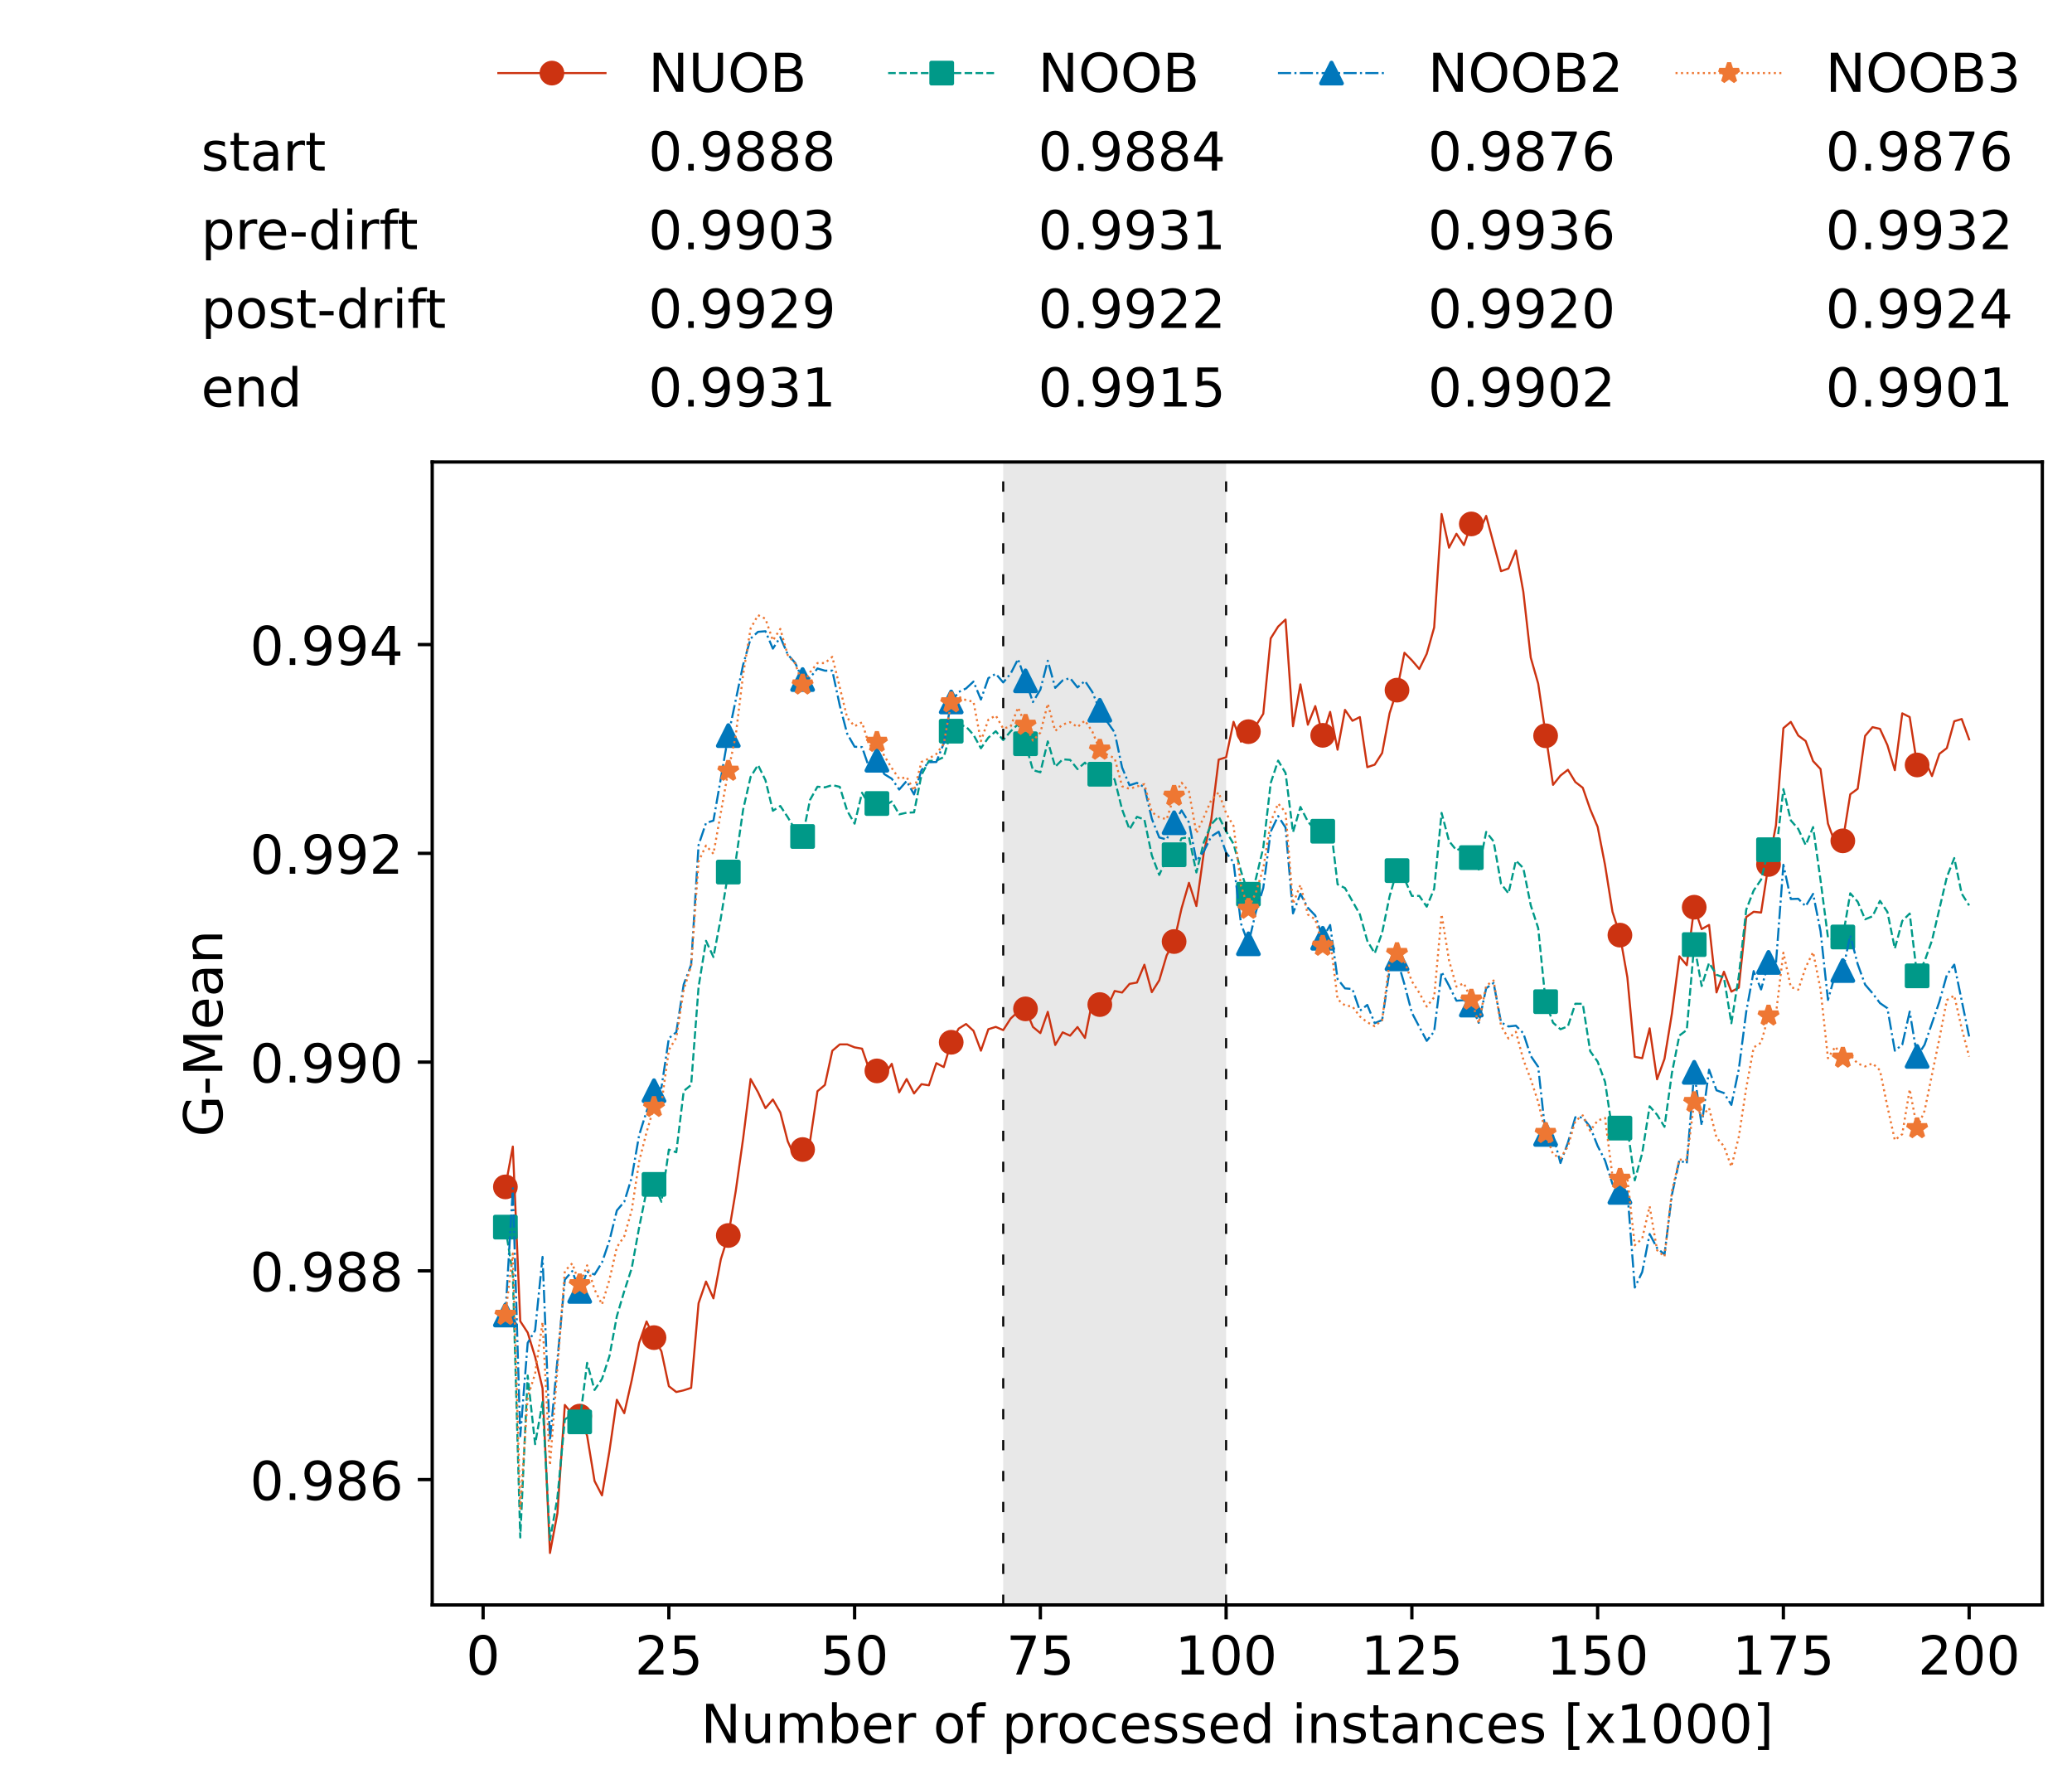 <?xml version="1.0" encoding="utf-8" standalone="no"?>
<!DOCTYPE svg PUBLIC "-//W3C//DTD SVG 1.1//EN"
  "http://www.w3.org/Graphics/SVG/1.1/DTD/svg11.dtd">
<!-- Created with matplotlib (https://matplotlib.org/) -->
<svg height="432.615pt" version="1.1" viewBox="0 0 502.65 432.615" width="502.65pt" xmlns="http://www.w3.org/2000/svg" xmlns:xlink="http://www.w3.org/1999/xlink">
 <defs>
  <style type="text/css">*{stroke-linecap:butt;stroke-linejoin:round;}</style>
 </defs>
 <g id="figure_1">
  <g id="patch_1">
   <path d="M 0 432.615 
L 502.65 432.615 
L 502.65 0 
L 0 0 
z
" style="fill:#ffffff;"/>
  </g>
  <g id="axes_1">
   <g id="patch_2">
    <path d="M 104.85 389.252 
L 495.45 389.252 
L 495.45 112.052 
L 104.85 112.052 
z
" style="fill:#ffffff;"/>
   </g>
   <g id="patch_3">
    <path clip-path="url(#pf488931828)" d="M 297.446 389.252 
L 297.446 112.052 
L 243.372 112.052 
L 243.372 389.252 
z
" style="fill:#d3d3d3;opacity:0.5;"/>
   </g>
   <g id="matplotlib.axis_1">
    <g id="xtick_1">
     <g id="line2d_1">
      <defs>
       <path d="M 0 0 
L 0 3.5 
" id="m5389da5a51" style="stroke:#000000;stroke-width:0.8;"/>
      </defs>
      <g>
       <use style="stroke:#000000;stroke-width:0.8;" x="117.197" xlink:href="#m5389da5a51" y="389.252"/>
      </g>
     </g>
     <g id="text_1">
      <!-- 0 -->
      <g transform="translate(113.061 406.13)scale(0.13 -0.13)">
       <defs>
        <path d="M 31.781 66.406 
Q 24.172 66.406 20.328 58.906 
Q 16.5 51.422 16.5 36.375 
Q 16.5 21.391 20.328 13.891 
Q 24.172 6.391 31.781 6.391 
Q 39.453 6.391 43.281 13.891 
Q 47.125 21.391 47.125 36.375 
Q 47.125 51.422 43.281 58.906 
Q 39.453 66.406 31.781 66.406 
z
M 31.781 74.219 
Q 44.047 74.219 50.516 64.516 
Q 56.984 54.828 56.984 36.375 
Q 56.984 17.969 50.516 8.266 
Q 44.047 -1.422 31.781 -1.422 
Q 19.531 -1.422 13.062 8.266 
Q 6.594 17.969 6.594 36.375 
Q 6.594 54.828 13.062 64.516 
Q 19.531 74.219 31.781 74.219 
z
" id="DejaVuSans-48"/>
       </defs>
       <use xlink:href="#DejaVuSans-48"/>
      </g>
     </g>
    </g>
    <g id="xtick_2">
     <g id="line2d_2">
      <g>
       <use style="stroke:#000000;stroke-width:0.8;" x="162.259" xlink:href="#m5389da5a51" y="389.252"/>
      </g>
     </g>
     <g id="text_2">
      <!-- 25 -->
      <g transform="translate(153.988 406.13)scale(0.13 -0.13)">
       <defs>
        <path d="M 19.188 8.297 
L 53.609 8.297 
L 53.609 0 
L 7.328 0 
L 7.328 8.297 
Q 12.938 14.109 22.625 23.891 
Q 32.328 33.688 34.812 36.531 
Q 39.547 41.844 41.422 45.531 
Q 43.312 49.219 43.312 52.781 
Q 43.312 58.594 39.234 62.25 
Q 35.156 65.922 28.609 65.922 
Q 23.969 65.922 18.812 64.312 
Q 13.672 62.703 7.812 59.422 
L 7.812 69.391 
Q 13.766 71.781 18.938 73 
Q 24.125 74.219 28.422 74.219 
Q 39.75 74.219 46.484 68.547 
Q 53.219 62.891 53.219 53.422 
Q 53.219 48.922 51.531 44.891 
Q 49.859 40.875 45.406 35.406 
Q 44.188 33.984 37.641 27.219 
Q 31.109 20.453 19.188 8.297 
z
" id="DejaVuSans-50"/>
        <path d="M 10.797 72.906 
L 49.516 72.906 
L 49.516 64.594 
L 19.828 64.594 
L 19.828 46.734 
Q 21.969 47.469 24.109 47.828 
Q 26.266 48.188 28.422 48.188 
Q 40.625 48.188 47.75 41.5 
Q 54.891 34.812 54.891 23.391 
Q 54.891 11.625 47.562 5.094 
Q 40.234 -1.422 26.906 -1.422 
Q 22.312 -1.422 17.547 -0.641 
Q 12.797 0.141 7.719 1.703 
L 7.719 11.625 
Q 12.109 9.234 16.797 8.062 
Q 21.484 6.891 26.703 6.891 
Q 35.156 6.891 40.078 11.328 
Q 45.016 15.766 45.016 23.391 
Q 45.016 31 40.078 35.438 
Q 35.156 39.891 26.703 39.891 
Q 22.75 39.891 18.812 39.016 
Q 14.891 38.141 10.797 36.281 
z
" id="DejaVuSans-53"/>
       </defs>
       <use xlink:href="#DejaVuSans-50"/>
       <use x="63.623" xlink:href="#DejaVuSans-53"/>
      </g>
     </g>
    </g>
    <g id="xtick_3">
     <g id="line2d_3">
      <g>
       <use style="stroke:#000000;stroke-width:0.8;" x="207.322" xlink:href="#m5389da5a51" y="389.252"/>
      </g>
     </g>
     <g id="text_3">
      <!-- 50 -->
      <g transform="translate(199.05 406.13)scale(0.13 -0.13)">
       <use xlink:href="#DejaVuSans-53"/>
       <use x="63.623" xlink:href="#DejaVuSans-48"/>
      </g>
     </g>
    </g>
    <g id="xtick_4">
     <g id="line2d_4">
      <g>
       <use style="stroke:#000000;stroke-width:0.8;" x="252.384" xlink:href="#m5389da5a51" y="389.252"/>
      </g>
     </g>
     <g id="text_4">
      <!-- 75 -->
      <g transform="translate(244.113 406.13)scale(0.13 -0.13)">
       <defs>
        <path d="M 8.203 72.906 
L 55.078 72.906 
L 55.078 68.703 
L 28.609 0 
L 18.312 0 
L 43.219 64.594 
L 8.203 64.594 
z
" id="DejaVuSans-55"/>
       </defs>
       <use xlink:href="#DejaVuSans-55"/>
       <use x="63.623" xlink:href="#DejaVuSans-53"/>
      </g>
     </g>
    </g>
    <g id="xtick_5">
     <g id="line2d_5">
      <g>
       <use style="stroke:#000000;stroke-width:0.8;" x="297.446" xlink:href="#m5389da5a51" y="389.252"/>
      </g>
     </g>
     <g id="text_5">
      <!-- 100 -->
      <g transform="translate(285.039 406.13)scale(0.13 -0.13)">
       <defs>
        <path d="M 12.406 8.297 
L 28.516 8.297 
L 28.516 63.922 
L 10.984 60.406 
L 10.984 69.391 
L 28.422 72.906 
L 38.281 72.906 
L 38.281 8.297 
L 54.391 8.297 
L 54.391 0 
L 12.406 0 
z
" id="DejaVuSans-49"/>
       </defs>
       <use xlink:href="#DejaVuSans-49"/>
       <use x="63.623" xlink:href="#DejaVuSans-48"/>
       <use x="127.246" xlink:href="#DejaVuSans-48"/>
      </g>
     </g>
    </g>
    <g id="xtick_6">
     <g id="line2d_6">
      <g>
       <use style="stroke:#000000;stroke-width:0.8;" x="342.509" xlink:href="#m5389da5a51" y="389.252"/>
      </g>
     </g>
     <g id="text_6">
      <!-- 125 -->
      <g transform="translate(330.102 406.13)scale(0.13 -0.13)">
       <use xlink:href="#DejaVuSans-49"/>
       <use x="63.623" xlink:href="#DejaVuSans-50"/>
       <use x="127.246" xlink:href="#DejaVuSans-53"/>
      </g>
     </g>
    </g>
    <g id="xtick_7">
     <g id="line2d_7">
      <g>
       <use style="stroke:#000000;stroke-width:0.8;" x="387.571" xlink:href="#m5389da5a51" y="389.252"/>
      </g>
     </g>
     <g id="text_7">
      <!-- 150 -->
      <g transform="translate(375.164 406.13)scale(0.13 -0.13)">
       <use xlink:href="#DejaVuSans-49"/>
       <use x="63.623" xlink:href="#DejaVuSans-53"/>
       <use x="127.246" xlink:href="#DejaVuSans-48"/>
      </g>
     </g>
    </g>
    <g id="xtick_8">
     <g id="line2d_8">
      <g>
       <use style="stroke:#000000;stroke-width:0.8;" x="432.633" xlink:href="#m5389da5a51" y="389.252"/>
      </g>
     </g>
     <g id="text_8">
      <!-- 175 -->
      <g transform="translate(420.226 406.13)scale(0.13 -0.13)">
       <use xlink:href="#DejaVuSans-49"/>
       <use x="63.623" xlink:href="#DejaVuSans-55"/>
       <use x="127.246" xlink:href="#DejaVuSans-53"/>
      </g>
     </g>
    </g>
    <g id="xtick_9">
     <g id="line2d_9">
      <g>
       <use style="stroke:#000000;stroke-width:0.8;" x="477.695" xlink:href="#m5389da5a51" y="389.252"/>
      </g>
     </g>
     <g id="text_9">
      <!-- 200 -->
      <g transform="translate(465.289 406.13)scale(0.13 -0.13)">
       <use xlink:href="#DejaVuSans-50"/>
       <use x="63.623" xlink:href="#DejaVuSans-48"/>
       <use x="127.246" xlink:href="#DejaVuSans-48"/>
      </g>
     </g>
    </g>
    <g id="text_10">
     <!-- Number of processed instances [x1000] -->
     <g transform="translate(170.025 422.711)scale(0.13 -0.13)">
      <defs>
       <path d="M 9.812 72.906 
L 23.094 72.906 
L 55.422 11.922 
L 55.422 72.906 
L 64.984 72.906 
L 64.984 0 
L 51.703 0 
L 19.391 60.984 
L 19.391 0 
L 9.812 0 
z
" id="DejaVuSans-78"/>
       <path d="M 8.5 21.578 
L 8.5 54.688 
L 17.484 54.688 
L 17.484 21.922 
Q 17.484 14.156 20.5 10.266 
Q 23.531 6.391 29.594 6.391 
Q 36.859 6.391 41.078 11.031 
Q 45.312 15.672 45.312 23.688 
L 45.312 54.688 
L 54.297 54.688 
L 54.297 0 
L 45.312 0 
L 45.312 8.406 
Q 42.047 3.422 37.719 1 
Q 33.406 -1.422 27.688 -1.422 
Q 18.266 -1.422 13.375 4.438 
Q 8.5 10.297 8.5 21.578 
z
M 31.109 56 
z
" id="DejaVuSans-117"/>
       <path d="M 52 44.188 
Q 55.375 50.25 60.062 53.125 
Q 64.75 56 71.094 56 
Q 79.641 56 84.281 50.016 
Q 88.922 44.047 88.922 33.016 
L 88.922 0 
L 79.891 0 
L 79.891 32.719 
Q 79.891 40.578 77.094 44.375 
Q 74.312 48.188 68.609 48.188 
Q 61.625 48.188 57.562 43.547 
Q 53.516 38.922 53.516 30.906 
L 53.516 0 
L 44.484 0 
L 44.484 32.719 
Q 44.484 40.625 41.703 44.406 
Q 38.922 48.188 33.109 48.188 
Q 26.219 48.188 22.156 43.531 
Q 18.109 38.875 18.109 30.906 
L 18.109 0 
L 9.078 0 
L 9.078 54.688 
L 18.109 54.688 
L 18.109 46.188 
Q 21.188 51.219 25.484 53.609 
Q 29.781 56 35.688 56 
Q 41.656 56 45.828 52.969 
Q 50 49.953 52 44.188 
z
" id="DejaVuSans-109"/>
       <path d="M 48.688 27.297 
Q 48.688 37.203 44.609 42.844 
Q 40.531 48.484 33.406 48.484 
Q 26.266 48.484 22.188 42.844 
Q 18.109 37.203 18.109 27.297 
Q 18.109 17.391 22.188 11.75 
Q 26.266 6.109 33.406 6.109 
Q 40.531 6.109 44.609 11.75 
Q 48.688 17.391 48.688 27.297 
z
M 18.109 46.391 
Q 20.953 51.266 25.266 53.625 
Q 29.594 56 35.594 56 
Q 45.562 56 51.781 48.094 
Q 58.016 40.188 58.016 27.297 
Q 58.016 14.406 51.781 6.484 
Q 45.562 -1.422 35.594 -1.422 
Q 29.594 -1.422 25.266 0.953 
Q 20.953 3.328 18.109 8.203 
L 18.109 0 
L 9.078 0 
L 9.078 75.984 
L 18.109 75.984 
z
" id="DejaVuSans-98"/>
       <path d="M 56.203 29.594 
L 56.203 25.203 
L 14.891 25.203 
Q 15.484 15.922 20.484 11.062 
Q 25.484 6.203 34.422 6.203 
Q 39.594 6.203 44.453 7.469 
Q 49.312 8.734 54.109 11.281 
L 54.109 2.781 
Q 49.266 0.734 44.188 -0.344 
Q 39.109 -1.422 33.891 -1.422 
Q 20.797 -1.422 13.156 6.188 
Q 5.516 13.812 5.516 26.812 
Q 5.516 40.234 12.766 48.109 
Q 20.016 56 32.328 56 
Q 43.359 56 49.781 48.891 
Q 56.203 41.797 56.203 29.594 
z
M 47.219 32.234 
Q 47.125 39.594 43.094 43.984 
Q 39.062 48.391 32.422 48.391 
Q 24.906 48.391 20.391 44.141 
Q 15.875 39.891 15.188 32.172 
z
" id="DejaVuSans-101"/>
       <path d="M 41.109 46.297 
Q 39.594 47.172 37.812 47.578 
Q 36.031 48 33.891 48 
Q 26.266 48 22.188 43.047 
Q 18.109 38.094 18.109 28.812 
L 18.109 0 
L 9.078 0 
L 9.078 54.688 
L 18.109 54.688 
L 18.109 46.188 
Q 20.953 51.172 25.484 53.578 
Q 30.031 56 36.531 56 
Q 37.453 56 38.578 55.875 
Q 39.703 55.766 41.062 55.516 
z
" id="DejaVuSans-114"/>
       <path id="DejaVuSans-32"/>
       <path d="M 30.609 48.391 
Q 23.391 48.391 19.188 42.75 
Q 14.984 37.109 14.984 27.297 
Q 14.984 17.484 19.156 11.844 
Q 23.344 6.203 30.609 6.203 
Q 37.797 6.203 41.984 11.859 
Q 46.188 17.531 46.188 27.297 
Q 46.188 37.016 41.984 42.703 
Q 37.797 48.391 30.609 48.391 
z
M 30.609 56 
Q 42.328 56 49.016 48.375 
Q 55.719 40.766 55.719 27.297 
Q 55.719 13.875 49.016 6.219 
Q 42.328 -1.422 30.609 -1.422 
Q 18.844 -1.422 12.172 6.219 
Q 5.516 13.875 5.516 27.297 
Q 5.516 40.766 12.172 48.375 
Q 18.844 56 30.609 56 
z
" id="DejaVuSans-111"/>
       <path d="M 37.109 75.984 
L 37.109 68.5 
L 28.516 68.5 
Q 23.688 68.5 21.797 66.547 
Q 19.922 64.594 19.922 59.516 
L 19.922 54.688 
L 34.719 54.688 
L 34.719 47.703 
L 19.922 47.703 
L 19.922 0 
L 10.891 0 
L 10.891 47.703 
L 2.297 47.703 
L 2.297 54.688 
L 10.891 54.688 
L 10.891 58.5 
Q 10.891 67.625 15.141 71.797 
Q 19.391 75.984 28.609 75.984 
z
" id="DejaVuSans-102"/>
       <path d="M 18.109 8.203 
L 18.109 -20.797 
L 9.078 -20.797 
L 9.078 54.688 
L 18.109 54.688 
L 18.109 46.391 
Q 20.953 51.266 25.266 53.625 
Q 29.594 56 35.594 56 
Q 45.562 56 51.781 48.094 
Q 58.016 40.188 58.016 27.297 
Q 58.016 14.406 51.781 6.484 
Q 45.562 -1.422 35.594 -1.422 
Q 29.594 -1.422 25.266 0.953 
Q 20.953 3.328 18.109 8.203 
z
M 48.688 27.297 
Q 48.688 37.203 44.609 42.844 
Q 40.531 48.484 33.406 48.484 
Q 26.266 48.484 22.188 42.844 
Q 18.109 37.203 18.109 27.297 
Q 18.109 17.391 22.188 11.75 
Q 26.266 6.109 33.406 6.109 
Q 40.531 6.109 44.609 11.75 
Q 48.688 17.391 48.688 27.297 
z
" id="DejaVuSans-112"/>
       <path d="M 48.781 52.594 
L 48.781 44.188 
Q 44.969 46.297 41.141 47.344 
Q 37.312 48.391 33.406 48.391 
Q 24.656 48.391 19.812 42.844 
Q 14.984 37.312 14.984 27.297 
Q 14.984 17.281 19.812 11.734 
Q 24.656 6.203 33.406 6.203 
Q 37.312 6.203 41.141 7.25 
Q 44.969 8.297 48.781 10.406 
L 48.781 2.094 
Q 45.016 0.344 40.984 -0.531 
Q 36.969 -1.422 32.422 -1.422 
Q 20.062 -1.422 12.781 6.344 
Q 5.516 14.109 5.516 27.297 
Q 5.516 40.672 12.859 48.328 
Q 20.219 56 33.016 56 
Q 37.156 56 41.109 55.141 
Q 45.062 54.297 48.781 52.594 
z
" id="DejaVuSans-99"/>
       <path d="M 44.281 53.078 
L 44.281 44.578 
Q 40.484 46.531 36.375 47.5 
Q 32.281 48.484 27.875 48.484 
Q 21.188 48.484 17.844 46.438 
Q 14.5 44.391 14.5 40.281 
Q 14.5 37.156 16.891 35.375 
Q 19.281 33.594 26.516 31.984 
L 29.594 31.297 
Q 39.156 29.25 43.188 25.516 
Q 47.219 21.781 47.219 15.094 
Q 47.219 7.469 41.188 3.016 
Q 35.156 -1.422 24.609 -1.422 
Q 20.219 -1.422 15.453 -0.562 
Q 10.688 0.297 5.422 2 
L 5.422 11.281 
Q 10.406 8.688 15.234 7.391 
Q 20.062 6.109 24.812 6.109 
Q 31.156 6.109 34.562 8.281 
Q 37.984 10.453 37.984 14.406 
Q 37.984 18.062 35.516 20.016 
Q 33.062 21.969 24.703 23.781 
L 21.578 24.516 
Q 13.234 26.266 9.516 29.906 
Q 5.812 33.547 5.812 39.891 
Q 5.812 47.609 11.281 51.797 
Q 16.75 56 26.812 56 
Q 31.781 56 36.172 55.266 
Q 40.578 54.547 44.281 53.078 
z
" id="DejaVuSans-115"/>
       <path d="M 45.406 46.391 
L 45.406 75.984 
L 54.391 75.984 
L 54.391 0 
L 45.406 0 
L 45.406 8.203 
Q 42.578 3.328 38.25 0.953 
Q 33.938 -1.422 27.875 -1.422 
Q 17.969 -1.422 11.734 6.484 
Q 5.516 14.406 5.516 27.297 
Q 5.516 40.188 11.734 48.094 
Q 17.969 56 27.875 56 
Q 33.938 56 38.25 53.625 
Q 42.578 51.266 45.406 46.391 
z
M 14.797 27.297 
Q 14.797 17.391 18.875 11.75 
Q 22.953 6.109 30.078 6.109 
Q 37.203 6.109 41.297 11.75 
Q 45.406 17.391 45.406 27.297 
Q 45.406 37.203 41.297 42.844 
Q 37.203 48.484 30.078 48.484 
Q 22.953 48.484 18.875 42.844 
Q 14.797 37.203 14.797 27.297 
z
" id="DejaVuSans-100"/>
       <path d="M 9.422 54.688 
L 18.406 54.688 
L 18.406 0 
L 9.422 0 
z
M 9.422 75.984 
L 18.406 75.984 
L 18.406 64.594 
L 9.422 64.594 
z
" id="DejaVuSans-105"/>
       <path d="M 54.891 33.016 
L 54.891 0 
L 45.906 0 
L 45.906 32.719 
Q 45.906 40.484 42.875 44.328 
Q 39.844 48.188 33.797 48.188 
Q 26.516 48.188 22.312 43.547 
Q 18.109 38.922 18.109 30.906 
L 18.109 0 
L 9.078 0 
L 9.078 54.688 
L 18.109 54.688 
L 18.109 46.188 
Q 21.344 51.125 25.703 53.562 
Q 30.078 56 35.797 56 
Q 45.219 56 50.047 50.172 
Q 54.891 44.344 54.891 33.016 
z
" id="DejaVuSans-110"/>
       <path d="M 18.312 70.219 
L 18.312 54.688 
L 36.812 54.688 
L 36.812 47.703 
L 18.312 47.703 
L 18.312 18.016 
Q 18.312 11.328 20.141 9.422 
Q 21.969 7.516 27.594 7.516 
L 36.812 7.516 
L 36.812 0 
L 27.594 0 
Q 17.188 0 13.234 3.875 
Q 9.281 7.766 9.281 18.016 
L 9.281 47.703 
L 2.688 47.703 
L 2.688 54.688 
L 9.281 54.688 
L 9.281 70.219 
z
" id="DejaVuSans-116"/>
       <path d="M 34.281 27.484 
Q 23.391 27.484 19.188 25 
Q 14.984 22.516 14.984 16.5 
Q 14.984 11.719 18.141 8.906 
Q 21.297 6.109 26.703 6.109 
Q 34.188 6.109 38.703 11.406 
Q 43.219 16.703 43.219 25.484 
L 43.219 27.484 
z
M 52.203 31.203 
L 52.203 0 
L 43.219 0 
L 43.219 8.297 
Q 40.141 3.328 35.547 0.953 
Q 30.953 -1.422 24.312 -1.422 
Q 15.922 -1.422 10.953 3.297 
Q 6 8.016 6 15.922 
Q 6 25.141 12.172 29.828 
Q 18.359 34.516 30.609 34.516 
L 43.219 34.516 
L 43.219 35.406 
Q 43.219 41.609 39.141 45 
Q 35.062 48.391 27.688 48.391 
Q 23 48.391 18.547 47.266 
Q 14.109 46.141 10.016 43.891 
L 10.016 52.203 
Q 14.938 54.109 19.578 55.047 
Q 24.219 56 28.609 56 
Q 40.484 56 46.344 49.844 
Q 52.203 43.703 52.203 31.203 
z
" id="DejaVuSans-97"/>
       <path d="M 8.594 75.984 
L 29.297 75.984 
L 29.297 69 
L 17.578 69 
L 17.578 -6.203 
L 29.297 -6.203 
L 29.297 -13.188 
L 8.594 -13.188 
z
" id="DejaVuSans-91"/>
       <path d="M 54.891 54.688 
L 35.109 28.078 
L 55.906 0 
L 45.312 0 
L 29.391 21.484 
L 13.484 0 
L 2.875 0 
L 24.125 28.609 
L 4.688 54.688 
L 15.281 54.688 
L 29.781 35.203 
L 44.281 54.688 
z
" id="DejaVuSans-120"/>
       <path d="M 30.422 75.984 
L 30.422 -13.188 
L 9.719 -13.188 
L 9.719 -6.203 
L 21.391 -6.203 
L 21.391 69 
L 9.719 69 
L 9.719 75.984 
z
" id="DejaVuSans-93"/>
      </defs>
      <use xlink:href="#DejaVuSans-78"/>
      <use x="74.805" xlink:href="#DejaVuSans-117"/>
      <use x="138.184" xlink:href="#DejaVuSans-109"/>
      <use x="235.596" xlink:href="#DejaVuSans-98"/>
      <use x="299.072" xlink:href="#DejaVuSans-101"/>
      <use x="360.596" xlink:href="#DejaVuSans-114"/>
      <use x="401.709" xlink:href="#DejaVuSans-32"/>
      <use x="433.496" xlink:href="#DejaVuSans-111"/>
      <use x="494.678" xlink:href="#DejaVuSans-102"/>
      <use x="529.883" xlink:href="#DejaVuSans-32"/>
      <use x="561.67" xlink:href="#DejaVuSans-112"/>
      <use x="625.146" xlink:href="#DejaVuSans-114"/>
      <use x="664.01" xlink:href="#DejaVuSans-111"/>
      <use x="725.191" xlink:href="#DejaVuSans-99"/>
      <use x="780.172" xlink:href="#DejaVuSans-101"/>
      <use x="841.695" xlink:href="#DejaVuSans-115"/>
      <use x="893.795" xlink:href="#DejaVuSans-115"/>
      <use x="945.895" xlink:href="#DejaVuSans-101"/>
      <use x="1007.418" xlink:href="#DejaVuSans-100"/>
      <use x="1070.895" xlink:href="#DejaVuSans-32"/>
      <use x="1102.682" xlink:href="#DejaVuSans-105"/>
      <use x="1130.465" xlink:href="#DejaVuSans-110"/>
      <use x="1193.844" xlink:href="#DejaVuSans-115"/>
      <use x="1245.943" xlink:href="#DejaVuSans-116"/>
      <use x="1285.152" xlink:href="#DejaVuSans-97"/>
      <use x="1346.432" xlink:href="#DejaVuSans-110"/>
      <use x="1409.811" xlink:href="#DejaVuSans-99"/>
      <use x="1464.791" xlink:href="#DejaVuSans-101"/>
      <use x="1526.314" xlink:href="#DejaVuSans-115"/>
      <use x="1578.414" xlink:href="#DejaVuSans-32"/>
      <use x="1610.201" xlink:href="#DejaVuSans-91"/>
      <use x="1649.215" xlink:href="#DejaVuSans-120"/>
      <use x="1708.395" xlink:href="#DejaVuSans-49"/>
      <use x="1772.018" xlink:href="#DejaVuSans-48"/>
      <use x="1835.641" xlink:href="#DejaVuSans-48"/>
      <use x="1899.264" xlink:href="#DejaVuSans-48"/>
      <use x="1962.887" xlink:href="#DejaVuSans-93"/>
     </g>
    </g>
   </g>
   <g id="matplotlib.axis_2">
    <g id="ytick_1">
     <g id="line2d_10">
      <defs>
       <path d="M 0 0 
L -3.5 0 
" id="m33b0428fe0" style="stroke:#000000;stroke-width:0.8;"/>
      </defs>
      <g>
       <use style="stroke:#000000;stroke-width:0.8;" x="104.85" xlink:href="#m33b0428fe0" y="358.855"/>
      </g>
     </g>
     <g id="text_11">
      <!-- 0.986 -->
      <g transform="translate(60.633 363.794)scale(0.13 -0.13)">
       <defs>
        <path d="M 10.688 12.406 
L 21 12.406 
L 21 0 
L 10.688 0 
z
" id="DejaVuSans-46"/>
        <path d="M 10.984 1.516 
L 10.984 10.5 
Q 14.703 8.734 18.5 7.812 
Q 22.312 6.891 25.984 6.891 
Q 35.75 6.891 40.891 13.453 
Q 46.047 20.016 46.781 33.406 
Q 43.953 29.203 39.594 26.953 
Q 35.25 24.703 29.984 24.703 
Q 19.047 24.703 12.672 31.312 
Q 6.297 37.938 6.297 49.422 
Q 6.297 60.641 12.938 67.422 
Q 19.578 74.219 30.609 74.219 
Q 43.266 74.219 49.922 64.516 
Q 56.594 54.828 56.594 36.375 
Q 56.594 19.141 48.406 8.859 
Q 40.234 -1.422 26.422 -1.422 
Q 22.703 -1.422 18.891 -0.688 
Q 15.094 0.047 10.984 1.516 
z
M 30.609 32.422 
Q 37.25 32.422 41.125 36.953 
Q 45.016 41.5 45.016 49.422 
Q 45.016 57.281 41.125 61.844 
Q 37.25 66.406 30.609 66.406 
Q 23.969 66.406 20.094 61.844 
Q 16.219 57.281 16.219 49.422 
Q 16.219 41.5 20.094 36.953 
Q 23.969 32.422 30.609 32.422 
z
" id="DejaVuSans-57"/>
        <path d="M 31.781 34.625 
Q 24.75 34.625 20.719 30.859 
Q 16.703 27.094 16.703 20.516 
Q 16.703 13.922 20.719 10.156 
Q 24.75 6.391 31.781 6.391 
Q 38.812 6.391 42.859 10.172 
Q 46.922 13.969 46.922 20.516 
Q 46.922 27.094 42.891 30.859 
Q 38.875 34.625 31.781 34.625 
z
M 21.922 38.812 
Q 15.578 40.375 12.031 44.719 
Q 8.5 49.078 8.5 55.328 
Q 8.5 64.062 14.719 69.141 
Q 20.953 74.219 31.781 74.219 
Q 42.672 74.219 48.875 69.141 
Q 55.078 64.062 55.078 55.328 
Q 55.078 49.078 51.531 44.719 
Q 48 40.375 41.703 38.812 
Q 48.828 37.156 52.797 32.312 
Q 56.781 27.484 56.781 20.516 
Q 56.781 9.906 50.312 4.234 
Q 43.844 -1.422 31.781 -1.422 
Q 19.734 -1.422 13.25 4.234 
Q 6.781 9.906 6.781 20.516 
Q 6.781 27.484 10.781 32.312 
Q 14.797 37.156 21.922 38.812 
z
M 18.312 54.391 
Q 18.312 48.734 21.844 45.562 
Q 25.391 42.391 31.781 42.391 
Q 38.141 42.391 41.719 45.562 
Q 45.312 48.734 45.312 54.391 
Q 45.312 60.062 41.719 63.234 
Q 38.141 66.406 31.781 66.406 
Q 25.391 66.406 21.844 63.234 
Q 18.312 60.062 18.312 54.391 
z
" id="DejaVuSans-56"/>
        <path d="M 33.016 40.375 
Q 26.375 40.375 22.484 35.828 
Q 18.609 31.297 18.609 23.391 
Q 18.609 15.531 22.484 10.953 
Q 26.375 6.391 33.016 6.391 
Q 39.656 6.391 43.531 10.953 
Q 47.406 15.531 47.406 23.391 
Q 47.406 31.297 43.531 35.828 
Q 39.656 40.375 33.016 40.375 
z
M 52.594 71.297 
L 52.594 62.312 
Q 48.875 64.062 45.094 64.984 
Q 41.312 65.922 37.594 65.922 
Q 27.828 65.922 22.672 59.328 
Q 17.531 52.734 16.797 39.406 
Q 19.672 43.656 24.016 45.922 
Q 28.375 48.188 33.594 48.188 
Q 44.578 48.188 50.953 41.516 
Q 57.328 34.859 57.328 23.391 
Q 57.328 12.156 50.688 5.359 
Q 44.047 -1.422 33.016 -1.422 
Q 20.359 -1.422 13.672 8.266 
Q 6.984 17.969 6.984 36.375 
Q 6.984 53.656 15.188 63.938 
Q 23.391 74.219 37.203 74.219 
Q 40.922 74.219 44.703 73.484 
Q 48.484 72.75 52.594 71.297 
z
" id="DejaVuSans-54"/>
       </defs>
       <use xlink:href="#DejaVuSans-48"/>
       <use x="63.623" xlink:href="#DejaVuSans-46"/>
       <use x="95.41" xlink:href="#DejaVuSans-57"/>
       <use x="159.033" xlink:href="#DejaVuSans-56"/>
       <use x="222.656" xlink:href="#DejaVuSans-54"/>
      </g>
     </g>
    </g>
    <g id="ytick_2">
     <g id="line2d_11">
      <g>
       <use style="stroke:#000000;stroke-width:0.8;" x="104.85" xlink:href="#m33b0428fe0" y="308.225"/>
      </g>
     </g>
     <g id="text_12">
      <!-- 0.988 -->
      <g transform="translate(60.633 313.164)scale(0.13 -0.13)">
       <use xlink:href="#DejaVuSans-48"/>
       <use x="63.623" xlink:href="#DejaVuSans-46"/>
       <use x="95.41" xlink:href="#DejaVuSans-57"/>
       <use x="159.033" xlink:href="#DejaVuSans-56"/>
       <use x="222.656" xlink:href="#DejaVuSans-56"/>
      </g>
     </g>
    </g>
    <g id="ytick_3">
     <g id="line2d_12">
      <g>
       <use style="stroke:#000000;stroke-width:0.8;" x="104.85" xlink:href="#m33b0428fe0" y="257.595"/>
      </g>
     </g>
     <g id="text_13">
      <!-- 0.990 -->
      <g transform="translate(60.633 262.534)scale(0.13 -0.13)">
       <use xlink:href="#DejaVuSans-48"/>
       <use x="63.623" xlink:href="#DejaVuSans-46"/>
       <use x="95.41" xlink:href="#DejaVuSans-57"/>
       <use x="159.033" xlink:href="#DejaVuSans-57"/>
       <use x="222.656" xlink:href="#DejaVuSans-48"/>
      </g>
     </g>
    </g>
    <g id="ytick_4">
     <g id="line2d_13">
      <g>
       <use style="stroke:#000000;stroke-width:0.8;" x="104.85" xlink:href="#m33b0428fe0" y="206.965"/>
      </g>
     </g>
     <g id="text_14">
      <!-- 0.992 -->
      <g transform="translate(60.633 211.904)scale(0.13 -0.13)">
       <use xlink:href="#DejaVuSans-48"/>
       <use x="63.623" xlink:href="#DejaVuSans-46"/>
       <use x="95.41" xlink:href="#DejaVuSans-57"/>
       <use x="159.033" xlink:href="#DejaVuSans-57"/>
       <use x="222.656" xlink:href="#DejaVuSans-50"/>
      </g>
     </g>
    </g>
    <g id="ytick_5">
     <g id="line2d_14">
      <g>
       <use style="stroke:#000000;stroke-width:0.8;" x="104.85" xlink:href="#m33b0428fe0" y="156.334"/>
      </g>
     </g>
     <g id="text_15">
      <!-- 0.994 -->
      <g transform="translate(60.633 161.273)scale(0.13 -0.13)">
       <defs>
        <path d="M 37.797 64.312 
L 12.891 25.391 
L 37.797 25.391 
z
M 35.203 72.906 
L 47.609 72.906 
L 47.609 25.391 
L 58.016 25.391 
L 58.016 17.188 
L 47.609 17.188 
L 47.609 0 
L 37.797 0 
L 37.797 17.188 
L 4.891 17.188 
L 4.891 26.703 
z
" id="DejaVuSans-52"/>
       </defs>
       <use xlink:href="#DejaVuSans-48"/>
       <use x="63.623" xlink:href="#DejaVuSans-46"/>
       <use x="95.41" xlink:href="#DejaVuSans-57"/>
       <use x="159.033" xlink:href="#DejaVuSans-57"/>
       <use x="222.656" xlink:href="#DejaVuSans-52"/>
      </g>
     </g>
    </g>
    <g id="text_16">
     <!-- G-Mean -->
     <g transform="translate(53.93 275.744)rotate(-90)scale(0.13 -0.13)">
      <defs>
       <path d="M 59.516 10.406 
L 59.516 29.984 
L 43.406 29.984 
L 43.406 38.094 
L 69.281 38.094 
L 69.281 6.781 
Q 63.578 2.734 56.688 0.656 
Q 49.812 -1.422 42 -1.422 
Q 24.906 -1.422 15.25 8.562 
Q 5.609 18.562 5.609 36.375 
Q 5.609 54.25 15.25 64.234 
Q 24.906 74.219 42 74.219 
Q 49.125 74.219 55.547 72.453 
Q 61.969 70.703 67.391 67.281 
L 67.391 56.781 
Q 61.922 61.422 55.766 63.766 
Q 49.609 66.109 42.828 66.109 
Q 29.438 66.109 22.719 58.641 
Q 16.016 51.172 16.016 36.375 
Q 16.016 21.625 22.719 14.156 
Q 29.438 6.688 42.828 6.688 
Q 48.047 6.688 52.141 7.594 
Q 56.25 8.5 59.516 10.406 
z
" id="DejaVuSans-71"/>
       <path d="M 4.891 31.391 
L 31.203 31.391 
L 31.203 23.391 
L 4.891 23.391 
z
" id="DejaVuSans-45"/>
       <path d="M 9.812 72.906 
L 24.516 72.906 
L 43.109 23.297 
L 61.812 72.906 
L 76.516 72.906 
L 76.516 0 
L 66.891 0 
L 66.891 64.016 
L 48.094 14.016 
L 38.188 14.016 
L 19.391 64.016 
L 19.391 0 
L 9.812 0 
z
" id="DejaVuSans-77"/>
      </defs>
      <use xlink:href="#DejaVuSans-71"/>
      <use x="77.49" xlink:href="#DejaVuSans-45"/>
      <use x="113.574" xlink:href="#DejaVuSans-77"/>
      <use x="199.854" xlink:href="#DejaVuSans-101"/>
      <use x="261.377" xlink:href="#DejaVuSans-97"/>
      <use x="322.656" xlink:href="#DejaVuSans-110"/>
     </g>
    </g>
   </g>
   <g id="line2d_15"/>
   <g id="line2d_16"/>
   <g id="line2d_17"/>
   <g id="line2d_18"/>
   <g id="line2d_19"/>
   <g id="line2d_20">
    <path clip-path="url(#pf488931828)" d="M 122.605 287.861 
L 124.407 278.08 
L 126.21 320.438 
L 128.012 323.205 
L 129.815 329.089 
L 131.617 336.695 
L 133.419 376.652 
L 135.222 367.022 
L 137.024 340.747 
L 138.827 342.988 
L 140.629 343.456 
L 142.432 348.21 
L 144.234 359.196 
L 146.037 362.684 
L 147.839 351.968 
L 149.642 339.489 
L 151.444 342.744 
L 153.247 334.773 
L 155.049 325.688 
L 156.852 320.501 
L 158.654 324.42 
L 160.457 327.743 
L 162.259 336.199 
L 164.062 337.61 
L 165.864 337.2 
L 167.667 336.604 
L 169.469 316.066 
L 171.272 310.821 
L 173.074 314.9 
L 174.877 305.388 
L 176.679 299.649 
L 178.482 288.891 
L 180.284 276.084 
L 182.087 261.7 
L 183.889 264.898 
L 185.692 268.766 
L 187.494 266.667 
L 189.297 269.809 
L 191.099 276.802 
L 192.902 280.865 
L 196.507 276.815 
L 198.309 264.66 
L 200.112 263.141 
L 201.914 254.842 
L 203.717 253.307 
L 205.519 253.297 
L 207.322 254.018 
L 209.124 254.334 
L 210.927 259.559 
L 212.729 259.731 
L 214.532 260.716 
L 216.334 258.014 
L 218.137 264.925 
L 219.939 261.7 
L 221.742 265.201 
L 223.544 262.947 
L 225.347 263.227 
L 227.149 257.848 
L 228.952 258.805 
L 230.754 252.787 
L 232.557 249.482 
L 234.359 248.354 
L 236.162 250.011 
L 237.964 254.831 
L 239.767 249.621 
L 241.569 249.056 
L 243.372 249.84 
L 245.174 247.034 
L 246.976 245.367 
L 248.779 244.689 
L 250.581 249.066 
L 252.384 250.567 
L 254.186 245.403 
L 255.989 253.443 
L 257.791 250.379 
L 259.594 251.184 
L 261.396 249.09 
L 263.199 251.734 
L 265.001 242.776 
L 266.804 243.643 
L 268.606 244.298 
L 270.409 240.342 
L 272.211 240.726 
L 274.014 238.627 
L 275.816 238.304 
L 277.619 233.973 
L 279.421 240.634 
L 281.224 237.758 
L 283.026 231.709 
L 284.829 228.353 
L 286.631 220.337 
L 288.434 214.114 
L 290.236 219.752 
L 292.039 206.778 
L 293.841 198.779 
L 295.644 184.229 
L 297.446 183.664 
L 299.249 175.061 
L 301.051 179.883 
L 302.854 177.453 
L 304.656 176.015 
L 306.459 173.118 
L 308.261 154.831 
L 310.064 151.963 
L 311.866 150.259 
L 313.669 176.139 
L 315.471 165.978 
L 317.274 175.771 
L 319.076 171.252 
L 320.879 178.343 
L 322.681 172.653 
L 324.484 181.832 
L 326.286 172.166 
L 328.089 174.815 
L 329.891 173.915 
L 331.694 186.067 
L 333.496 185.459 
L 335.299 182.622 
L 337.101 172.997 
L 338.904 167.38 
L 340.706 158.313 
L 342.509 160.146 
L 344.311 162.248 
L 346.114 158.573 
L 347.916 152.184 
L 349.719 124.652 
L 351.521 132.829 
L 353.324 129.455 
L 355.126 132.216 
L 356.928 127.074 
L 358.731 129.196 
L 360.533 125.125 
L 364.138 138.538 
L 365.941 137.886 
L 367.743 133.518 
L 369.546 143.532 
L 371.348 159.494 
L 373.151 165.804 
L 376.756 190.353 
L 378.558 188.102 
L 380.361 186.699 
L 382.163 189.664 
L 383.966 191.063 
L 385.768 196.262 
L 387.571 200.536 
L 389.373 209.808 
L 391.176 221.142 
L 392.978 226.799 
L 394.781 237.025 
L 396.583 256.321 
L 398.386 256.644 
L 400.188 249.404 
L 401.991 261.765 
L 403.793 256.805 
L 405.596 245.8 
L 407.398 231.933 
L 409.201 234.096 
L 411.003 220.033 
L 412.806 225.344 
L 414.608 224.329 
L 416.411 240.696 
L 418.213 235.679 
L 420.016 240.502 
L 421.818 239.546 
L 423.621 222.412 
L 425.423 221.139 
L 427.226 221.325 
L 429.028 209.664 
L 430.831 200.164 
L 432.633 176.609 
L 434.436 175.083 
L 436.238 178.385 
L 438.041 179.728 
L 439.843 184.595 
L 441.646 186.515 
L 443.448 199.746 
L 445.251 204.646 
L 447.053 203.933 
L 448.856 192.64 
L 450.658 191.307 
L 452.461 178.48 
L 454.263 176.357 
L 456.066 176.776 
L 457.868 180.716 
L 459.671 186.796 
L 461.473 173.01 
L 463.276 173.91 
L 465.078 185.528 
L 466.881 184.119 
L 468.683 188.224 
L 470.485 182.826 
L 472.288 181.444 
L 474.09 174.93 
L 475.893 174.387 
L 477.695 179.317 
L 477.695 179.317 
" style="fill:none;stroke:#cc3311;stroke-linecap:square;stroke-width:0.5;"/>
    <defs>
     <path d="M 0 2.5 
C 0.663 2.5 1.299 2.237 1.768 1.768 
C 2.237 1.299 2.5 0.663 2.5 0 
C 2.5 -0.663 2.237 -1.299 1.768 -1.768 
C 1.299 -2.237 0.663 -2.5 0 -2.5 
C -0.663 -2.5 -1.299 -2.237 -1.768 -1.768 
C -2.237 -1.299 -2.5 -0.663 -2.5 0 
C -2.5 0.663 -2.237 1.299 -1.768 1.768 
C -1.299 2.237 -0.663 2.5 0 2.5 
z
" id="m687f079cfb" style="stroke:#cc3311;"/>
    </defs>
    <g clip-path="url(#pf488931828)">
     <use style="fill:#cc3311;stroke:#cc3311;" x="122.605" xlink:href="#m687f079cfb" y="287.861"/>
     <use style="fill:#cc3311;stroke:#cc3311;" x="140.629" xlink:href="#m687f079cfb" y="343.456"/>
     <use style="fill:#cc3311;stroke:#cc3311;" x="158.654" xlink:href="#m687f079cfb" y="324.42"/>
     <use style="fill:#cc3311;stroke:#cc3311;" x="176.679" xlink:href="#m687f079cfb" y="299.649"/>
     <use style="fill:#cc3311;stroke:#cc3311;" x="194.704" xlink:href="#m687f079cfb" y="278.802"/>
     <use style="fill:#cc3311;stroke:#cc3311;" x="212.729" xlink:href="#m687f079cfb" y="259.731"/>
     <use style="fill:#cc3311;stroke:#cc3311;" x="230.754" xlink:href="#m687f079cfb" y="252.787"/>
     <use style="fill:#cc3311;stroke:#cc3311;" x="248.779" xlink:href="#m687f079cfb" y="244.689"/>
     <use style="fill:#cc3311;stroke:#cc3311;" x="266.804" xlink:href="#m687f079cfb" y="243.643"/>
     <use style="fill:#cc3311;stroke:#cc3311;" x="284.829" xlink:href="#m687f079cfb" y="228.353"/>
     <use style="fill:#cc3311;stroke:#cc3311;" x="302.854" xlink:href="#m687f079cfb" y="177.453"/>
     <use style="fill:#cc3311;stroke:#cc3311;" x="320.879" xlink:href="#m687f079cfb" y="178.343"/>
     <use style="fill:#cc3311;stroke:#cc3311;" x="338.904" xlink:href="#m687f079cfb" y="167.38"/>
     <use style="fill:#cc3311;stroke:#cc3311;" x="356.928" xlink:href="#m687f079cfb" y="127.074"/>
     <use style="fill:#cc3311;stroke:#cc3311;" x="374.953" xlink:href="#m687f079cfb" y="178.448"/>
     <use style="fill:#cc3311;stroke:#cc3311;" x="392.978" xlink:href="#m687f079cfb" y="226.799"/>
     <use style="fill:#cc3311;stroke:#cc3311;" x="411.003" xlink:href="#m687f079cfb" y="220.033"/>
     <use style="fill:#cc3311;stroke:#cc3311;" x="429.028" xlink:href="#m687f079cfb" y="209.664"/>
     <use style="fill:#cc3311;stroke:#cc3311;" x="447.053" xlink:href="#m687f079cfb" y="203.933"/>
     <use style="fill:#cc3311;stroke:#cc3311;" x="465.078" xlink:href="#m687f079cfb" y="185.528"/>
    </g>
   </g>
   <g id="line2d_21"/>
   <g id="line2d_22"/>
   <g id="line2d_23"/>
   <g id="line2d_24"/>
   <g id="line2d_25">
    <path clip-path="url(#pf488931828)" d="M 122.605 297.615 
L 124.407 309.157 
L 126.21 372.897 
L 128.012 333.621 
L 129.815 350.262 
L 131.617 340.034 
L 133.419 373.538 
L 135.222 363.251 
L 137.024 344.264 
L 138.827 343.084 
L 140.629 344.851 
L 142.432 330.541 
L 144.234 337.119 
L 146.037 334.449 
L 147.839 328.944 
L 149.642 319.235 
L 151.444 313.136 
L 153.247 307.59 
L 155.049 297.705 
L 156.852 288.793 
L 158.654 287.258 
L 160.457 291.469 
L 162.259 278.812 
L 164.062 279.468 
L 165.864 264.606 
L 167.667 263.133 
L 169.469 239.359 
L 171.272 228.182 
L 173.074 232.116 
L 174.877 222.599 
L 176.679 211.506 
L 178.482 208.799 
L 180.284 196.312 
L 182.087 188.432 
L 183.889 185.534 
L 185.692 189.221 
L 187.494 196.643 
L 189.297 195.477 
L 191.099 198.192 
L 192.902 201.242 
L 194.704 202.876 
L 196.507 193.995 
L 198.309 190.802 
L 200.112 190.961 
L 201.914 190.415 
L 203.717 190.832 
L 205.519 196.641 
L 207.322 199.768 
L 209.124 192.262 
L 210.927 195.357 
L 212.729 194.88 
L 214.532 195.484 
L 216.334 194.383 
L 218.137 197.508 
L 219.939 197.114 
L 221.742 197.029 
L 223.544 187.951 
L 225.347 184.547 
L 227.149 184.499 
L 228.952 183.611 
L 230.754 177.337 
L 232.557 175.722 
L 234.359 176.228 
L 236.162 178.225 
L 237.964 181.483 
L 239.767 178.9 
L 241.569 177.35 
L 243.372 179.495 
L 245.174 177.366 
L 246.976 175.652 
L 248.779 180.386 
L 250.581 186.779 
L 252.384 187.305 
L 254.186 179.805 
L 255.989 185.967 
L 257.791 184.16 
L 259.594 184.294 
L 261.396 186.532 
L 263.199 184.965 
L 265.001 187.104 
L 266.804 187.779 
L 268.606 186.852 
L 270.409 189.087 
L 272.211 196.314 
L 274.014 201.146 
L 275.816 198.102 
L 277.619 198.768 
L 279.421 207.458 
L 281.224 212.194 
L 283.026 208.156 
L 284.829 207.308 
L 286.631 203.335 
L 288.434 203.041 
L 290.236 211.605 
L 292.039 204.259 
L 293.841 199.927 
L 295.644 198.018 
L 297.446 201.616 
L 299.249 204.688 
L 301.051 211.277 
L 302.854 216.888 
L 304.656 213.17 
L 306.459 205.599 
L 308.261 189.917 
L 310.064 184.473 
L 311.866 187.484 
L 313.669 201.843 
L 315.471 195.711 
L 317.274 199.236 
L 319.076 201.382 
L 320.879 201.602 
L 322.681 199.167 
L 324.484 214.474 
L 326.286 215.386 
L 329.891 221.766 
L 331.694 228.178 
L 333.496 231.22 
L 335.299 226.207 
L 337.101 217.413 
L 338.904 211.149 
L 340.706 213.149 
L 342.509 217.296 
L 344.311 217.28 
L 346.114 219.9 
L 347.916 215.564 
L 349.719 197.155 
L 351.521 203.98 
L 353.324 206.232 
L 355.126 205.429 
L 356.928 208.008 
L 358.731 210.887 
L 360.533 201.772 
L 362.336 204.058 
L 364.138 214.318 
L 365.941 216.685 
L 367.743 208.72 
L 369.546 210.545 
L 371.348 219.576 
L 373.151 225.091 
L 374.953 242.941 
L 376.756 248.039 
L 378.558 249.626 
L 380.361 248.918 
L 382.163 243.436 
L 383.966 243.463 
L 385.768 254.956 
L 387.571 257.474 
L 389.373 262.392 
L 391.176 274.426 
L 392.978 273.605 
L 394.781 273.381 
L 396.583 286.269 
L 398.386 279.68 
L 400.188 268.31 
L 401.991 270.363 
L 403.793 273.297 
L 405.596 260.213 
L 407.398 251.155 
L 409.201 249.806 
L 411.003 229.095 
L 412.806 239.15 
L 414.608 233.535 
L 416.411 236.416 
L 418.213 237.08 
L 420.016 248.178 
L 421.818 236.717 
L 423.621 220.633 
L 425.423 215.977 
L 427.226 213.334 
L 429.028 206.078 
L 430.831 207.069 
L 432.633 191.392 
L 434.436 198.981 
L 436.238 201.046 
L 438.041 204.956 
L 439.843 200.595 
L 441.646 213.463 
L 443.448 227.372 
L 445.251 228.018 
L 447.053 227.251 
L 448.856 216.653 
L 450.658 218.706 
L 452.461 222.962 
L 454.263 222.232 
L 456.066 218.486 
L 457.868 221.166 
L 459.671 230.061 
L 461.473 223.369 
L 463.276 221.56 
L 465.078 236.675 
L 466.881 233.144 
L 468.683 228.099 
L 472.288 212.724 
L 474.09 208.112 
L 475.893 216.741 
L 477.695 219.598 
L 477.695 219.598 
" style="fill:none;stroke:#009988;stroke-dasharray:1.85,0.8;stroke-dashoffset:0;stroke-width:0.5;"/>
    <defs>
     <path d="M -2.5 2.5 
L 2.5 2.5 
L 2.5 -2.5 
L -2.5 -2.5 
z
" id="m0a9502a908" style="stroke:#009988;stroke-linejoin:miter;"/>
    </defs>
    <g clip-path="url(#pf488931828)">
     <use style="fill:#009988;stroke:#009988;stroke-linejoin:miter;" x="122.605" xlink:href="#m0a9502a908" y="297.615"/>
     <use style="fill:#009988;stroke:#009988;stroke-linejoin:miter;" x="140.629" xlink:href="#m0a9502a908" y="344.851"/>
     <use style="fill:#009988;stroke:#009988;stroke-linejoin:miter;" x="158.654" xlink:href="#m0a9502a908" y="287.258"/>
     <use style="fill:#009988;stroke:#009988;stroke-linejoin:miter;" x="176.679" xlink:href="#m0a9502a908" y="211.506"/>
     <use style="fill:#009988;stroke:#009988;stroke-linejoin:miter;" x="194.704" xlink:href="#m0a9502a908" y="202.876"/>
     <use style="fill:#009988;stroke:#009988;stroke-linejoin:miter;" x="212.729" xlink:href="#m0a9502a908" y="194.88"/>
     <use style="fill:#009988;stroke:#009988;stroke-linejoin:miter;" x="230.754" xlink:href="#m0a9502a908" y="177.337"/>
     <use style="fill:#009988;stroke:#009988;stroke-linejoin:miter;" x="248.779" xlink:href="#m0a9502a908" y="180.386"/>
     <use style="fill:#009988;stroke:#009988;stroke-linejoin:miter;" x="266.804" xlink:href="#m0a9502a908" y="187.779"/>
     <use style="fill:#009988;stroke:#009988;stroke-linejoin:miter;" x="284.829" xlink:href="#m0a9502a908" y="207.308"/>
     <use style="fill:#009988;stroke:#009988;stroke-linejoin:miter;" x="302.854" xlink:href="#m0a9502a908" y="216.888"/>
     <use style="fill:#009988;stroke:#009988;stroke-linejoin:miter;" x="320.879" xlink:href="#m0a9502a908" y="201.602"/>
     <use style="fill:#009988;stroke:#009988;stroke-linejoin:miter;" x="338.904" xlink:href="#m0a9502a908" y="211.149"/>
     <use style="fill:#009988;stroke:#009988;stroke-linejoin:miter;" x="356.928" xlink:href="#m0a9502a908" y="208.008"/>
     <use style="fill:#009988;stroke:#009988;stroke-linejoin:miter;" x="374.953" xlink:href="#m0a9502a908" y="242.941"/>
     <use style="fill:#009988;stroke:#009988;stroke-linejoin:miter;" x="392.978" xlink:href="#m0a9502a908" y="273.605"/>
     <use style="fill:#009988;stroke:#009988;stroke-linejoin:miter;" x="411.003" xlink:href="#m0a9502a908" y="229.095"/>
     <use style="fill:#009988;stroke:#009988;stroke-linejoin:miter;" x="429.028" xlink:href="#m0a9502a908" y="206.078"/>
     <use style="fill:#009988;stroke:#009988;stroke-linejoin:miter;" x="447.053" xlink:href="#m0a9502a908" y="227.251"/>
     <use style="fill:#009988;stroke:#009988;stroke-linejoin:miter;" x="465.078" xlink:href="#m0a9502a908" y="236.675"/>
    </g>
   </g>
   <g id="line2d_26"/>
   <g id="line2d_27"/>
   <g id="line2d_28"/>
   <g id="line2d_29"/>
   <g id="line2d_30">
    <path clip-path="url(#pf488931828)" d="M 122.605 318.937 
L 124.407 288.214 
L 126.21 348.335 
L 128.012 325.704 
L 129.815 322.661 
L 131.617 304.838 
L 133.419 349.377 
L 137.024 310.361 
L 138.827 308.288 
L 140.629 313.219 
L 142.432 308.46 
L 144.234 309.11 
L 146.037 306.202 
L 147.839 300.901 
L 149.642 293.586 
L 151.444 291.469 
L 153.247 285.627 
L 155.049 275.307 
L 156.852 269.562 
L 158.654 264.537 
L 160.457 263.819 
L 162.259 251.799 
L 164.062 250.355 
L 165.864 238.743 
L 167.667 233.971 
L 169.469 204.937 
L 171.272 199.599 
L 173.074 199.027 
L 176.679 178.407 
L 180.284 161.195 
L 182.087 154.882 
L 183.889 153.244 
L 185.692 153.089 
L 187.494 157.321 
L 189.297 154.51 
L 191.099 158.737 
L 192.902 160.761 
L 194.704 164.818 
L 196.507 164.365 
L 198.309 162.125 
L 200.112 162.658 
L 201.914 162.656 
L 203.717 171.087 
L 205.519 177.953 
L 207.322 181.112 
L 209.124 181.197 
L 210.927 186.433 
L 212.729 184.381 
L 214.532 187.754 
L 216.334 188.866 
L 218.137 191.491 
L 219.939 189.431 
L 221.742 192.676 
L 223.544 186.77 
L 225.347 184.859 
L 227.149 184.811 
L 228.952 180.266 
L 230.754 170.252 
L 232.557 167.837 
L 234.359 166.979 
L 236.162 165.303 
L 237.964 169.663 
L 239.767 164.471 
L 241.569 163.419 
L 243.372 165.521 
L 245.174 163.372 
L 246.976 159.853 
L 250.581 170.28 
L 252.384 167.253 
L 254.186 160.254 
L 255.989 166.831 
L 257.791 165.024 
L 259.594 164.457 
L 261.396 166.723 
L 263.199 165.156 
L 265.001 167.854 
L 266.804 172.268 
L 268.606 175.081 
L 270.409 177.646 
L 272.211 186.157 
L 274.014 190.459 
L 275.816 189.874 
L 277.619 190.926 
L 279.421 198.572 
L 281.224 203.113 
L 283.026 203.615 
L 284.829 199.548 
L 286.631 196.546 
L 288.434 199.485 
L 290.236 208.814 
L 292.039 206.454 
L 293.841 202.864 
L 295.644 201.715 
L 297.446 206.788 
L 299.249 209.148 
L 301.051 224.001 
L 302.854 228.908 
L 304.656 221.214 
L 306.459 215.364 
L 308.261 201.699 
L 310.064 197.919 
L 311.866 200.726 
L 313.669 221.528 
L 315.471 216.79 
L 317.274 220.163 
L 319.076 222.044 
L 320.879 227.568 
L 322.681 224.346 
L 324.484 237.442 
L 326.286 239.715 
L 328.089 239.873 
L 329.891 245.14 
L 331.694 243.728 
L 333.496 248.16 
L 335.299 247.391 
L 337.101 235.275 
L 338.904 232.562 
L 340.706 238.717 
L 342.509 245.636 
L 346.114 252.446 
L 347.916 250.178 
L 349.719 235.707 
L 351.521 239.079 
L 353.324 242.708 
L 355.126 242.579 
L 356.928 243.772 
L 358.731 248.072 
L 360.533 239.682 
L 362.336 238.407 
L 364.138 247.962 
L 365.941 248.954 
L 367.743 248.764 
L 369.546 250.597 
L 371.348 256.098 
L 373.151 258.747 
L 374.953 275.134 
L 376.756 275.347 
L 378.558 282.074 
L 380.361 277.147 
L 382.163 270.976 
L 383.966 271.015 
L 385.768 273.344 
L 387.571 277.922 
L 389.373 281.458 
L 391.176 287.154 
L 392.978 289.193 
L 394.781 288.956 
L 396.583 312.271 
L 398.386 308.519 
L 400.188 299.284 
L 401.991 302.701 
L 403.793 304.252 
L 405.596 289.769 
L 407.398 281.412 
L 409.201 282.171 
L 411.003 260.076 
L 412.806 272.941 
L 414.608 259.433 
L 416.411 264.436 
L 418.213 265.094 
L 420.016 267.975 
L 421.818 259.342 
L 423.621 245.391 
L 425.423 235.518 
L 427.226 239.977 
L 429.028 233.415 
L 430.831 233.712 
L 432.633 209.734 
L 434.436 218.048 
L 436.238 217.977 
L 438.041 219.789 
L 439.843 216.793 
L 441.646 225.825 
L 443.448 242.517 
L 445.251 236.156 
L 447.053 235.389 
L 448.856 226.872 
L 450.658 233.834 
L 452.461 238.807 
L 454.263 240.898 
L 456.066 243.287 
L 457.868 244.53 
L 459.671 254.832 
L 461.473 253.367 
L 463.276 245.343 
L 465.078 256.206 
L 466.881 253.394 
L 470.485 242.924 
L 472.288 236.468 
L 474.09 233.954 
L 477.695 251.388 
L 477.695 251.388 
" style="fill:none;stroke:#0077bb;stroke-dasharray:3.2,0.8,0.5,0.8;stroke-dashoffset:0;stroke-width:0.5;"/>
    <defs>
     <path d="M 0 -2.5 
L -2.5 2.5 
L 2.5 2.5 
z
" id="m4d6e586ad8" style="stroke:#0077bb;stroke-linejoin:miter;"/>
    </defs>
    <g clip-path="url(#pf488931828)">
     <use style="fill:#0077bb;stroke:#0077bb;stroke-linejoin:miter;" x="122.605" xlink:href="#m4d6e586ad8" y="318.937"/>
     <use style="fill:#0077bb;stroke:#0077bb;stroke-linejoin:miter;" x="140.629" xlink:href="#m4d6e586ad8" y="313.219"/>
     <use style="fill:#0077bb;stroke:#0077bb;stroke-linejoin:miter;" x="158.654" xlink:href="#m4d6e586ad8" y="264.537"/>
     <use style="fill:#0077bb;stroke:#0077bb;stroke-linejoin:miter;" x="176.679" xlink:href="#m4d6e586ad8" y="178.407"/>
     <use style="fill:#0077bb;stroke:#0077bb;stroke-linejoin:miter;" x="194.704" xlink:href="#m4d6e586ad8" y="164.818"/>
     <use style="fill:#0077bb;stroke:#0077bb;stroke-linejoin:miter;" x="212.729" xlink:href="#m4d6e586ad8" y="184.381"/>
     <use style="fill:#0077bb;stroke:#0077bb;stroke-linejoin:miter;" x="230.754" xlink:href="#m4d6e586ad8" y="170.252"/>
     <use style="fill:#0077bb;stroke:#0077bb;stroke-linejoin:miter;" x="248.779" xlink:href="#m4d6e586ad8" y="165.124"/>
     <use style="fill:#0077bb;stroke:#0077bb;stroke-linejoin:miter;" x="266.804" xlink:href="#m4d6e586ad8" y="172.268"/>
     <use style="fill:#0077bb;stroke:#0077bb;stroke-linejoin:miter;" x="284.829" xlink:href="#m4d6e586ad8" y="199.548"/>
     <use style="fill:#0077bb;stroke:#0077bb;stroke-linejoin:miter;" x="302.854" xlink:href="#m4d6e586ad8" y="228.908"/>
     <use style="fill:#0077bb;stroke:#0077bb;stroke-linejoin:miter;" x="320.879" xlink:href="#m4d6e586ad8" y="227.568"/>
     <use style="fill:#0077bb;stroke:#0077bb;stroke-linejoin:miter;" x="338.904" xlink:href="#m4d6e586ad8" y="232.562"/>
     <use style="fill:#0077bb;stroke:#0077bb;stroke-linejoin:miter;" x="356.928" xlink:href="#m4d6e586ad8" y="243.772"/>
     <use style="fill:#0077bb;stroke:#0077bb;stroke-linejoin:miter;" x="374.953" xlink:href="#m4d6e586ad8" y="275.134"/>
     <use style="fill:#0077bb;stroke:#0077bb;stroke-linejoin:miter;" x="392.978" xlink:href="#m4d6e586ad8" y="289.193"/>
     <use style="fill:#0077bb;stroke:#0077bb;stroke-linejoin:miter;" x="411.003" xlink:href="#m4d6e586ad8" y="260.076"/>
     <use style="fill:#0077bb;stroke:#0077bb;stroke-linejoin:miter;" x="429.028" xlink:href="#m4d6e586ad8" y="233.415"/>
     <use style="fill:#0077bb;stroke:#0077bb;stroke-linejoin:miter;" x="447.053" xlink:href="#m4d6e586ad8" y="235.389"/>
     <use style="fill:#0077bb;stroke:#0077bb;stroke-linejoin:miter;" x="465.078" xlink:href="#m4d6e586ad8" y="256.206"/>
    </g>
   </g>
   <g id="line2d_31"/>
   <g id="line2d_32"/>
   <g id="line2d_33"/>
   <g id="line2d_34"/>
   <g id="line2d_35">
    <path clip-path="url(#pf488931828)" d="M 122.605 318.937 
L 124.407 304.006 
L 126.21 365.862 
L 128.012 338.849 
L 129.815 333.177 
L 131.617 320.687 
L 133.419 355.409 
L 137.024 308.274 
L 138.827 306.41 
L 140.629 311.511 
L 142.432 306.895 
L 144.234 312.747 
L 146.037 316.374 
L 147.839 310.395 
L 149.642 302.487 
L 151.444 299.846 
L 153.247 293.539 
L 155.049 281.681 
L 156.852 274.593 
L 158.654 268.494 
L 160.457 267.72 
L 162.259 254.65 
L 164.062 251.695 
L 165.864 240.083 
L 167.667 234.236 
L 169.469 208.904 
L 171.272 205.074 
L 173.074 207.081 
L 176.679 186.973 
L 178.482 178.401 
L 180.284 163.52 
L 182.087 152.451 
L 183.889 149.195 
L 185.692 150.063 
L 187.494 155.348 
L 189.297 152.537 
L 191.099 158.892 
L 192.902 160.919 
L 194.704 166.051 
L 196.507 163.06 
L 198.309 160.82 
L 200.112 160.823 
L 201.914 159.303 
L 205.519 174.067 
L 207.322 176.139 
L 209.124 175.186 
L 210.927 180.96 
L 212.729 179.962 
L 214.532 183.335 
L 216.334 186.282 
L 218.137 188.906 
L 219.939 188.464 
L 221.742 191.748 
L 223.544 184.791 
L 225.347 183.975 
L 227.149 182.864 
L 228.952 180.396 
L 230.754 170.383 
L 232.557 168.982 
L 234.359 169.816 
L 236.162 170.181 
L 237.964 179.752 
L 239.767 174.56 
L 241.569 173.533 
L 243.372 176.723 
L 245.174 176.171 
L 246.976 171.603 
L 248.779 175.82 
L 250.581 179.615 
L 252.384 177.691 
L 254.186 170.691 
L 255.989 177.268 
L 257.791 175.724 
L 259.594 175.156 
L 261.396 176.327 
L 263.199 174.76 
L 265.001 177.439 
L 266.804 181.853 
L 268.606 183.025 
L 270.409 183.899 
L 272.211 190.707 
L 274.014 191.317 
L 277.619 190.182 
L 279.421 196.972 
L 281.224 198.208 
L 283.026 198.71 
L 284.829 193.036 
L 286.631 189.82 
L 288.434 191.976 
L 290.236 202.071 
L 292.039 198.215 
L 293.841 194.043 
L 295.644 192.179 
L 297.446 197.252 
L 299.249 200.324 
L 301.051 214.834 
L 302.854 220.445 
L 304.656 216.488 
L 306.459 210.638 
L 308.261 199.381 
L 310.064 194.885 
L 311.866 196.989 
L 313.669 219.191 
L 315.471 214.612 
L 317.274 221.805 
L 319.076 222.976 
L 320.879 229.411 
L 322.681 227.764 
L 324.484 242.357 
L 326.286 243.864 
L 328.089 244.108 
L 329.891 246.519 
L 331.694 247.94 
L 333.496 248.899 
L 335.299 247.417 
L 337.101 233.173 
L 338.904 231.182 
L 340.706 233.165 
L 342.509 238.008 
L 344.311 240.805 
L 346.114 244.126 
L 347.916 241.868 
L 349.719 221.758 
L 351.521 232.906 
L 353.324 239.293 
L 355.126 238.478 
L 356.928 242.464 
L 358.731 248.185 
L 360.533 239.082 
L 362.336 237.807 
L 364.138 248.771 
L 365.941 251.877 
L 367.743 250.267 
L 369.546 256.976 
L 371.348 261.771 
L 373.151 267.262 
L 374.953 274.817 
L 376.756 279.964 
L 378.558 280.874 
L 380.361 278.052 
L 382.163 271.868 
L 383.966 270.513 
L 385.768 274.273 
L 387.571 271.772 
L 389.373 271.139 
L 391.176 285.273 
L 392.978 285.928 
L 394.781 285.678 
L 396.583 302.026 
L 398.386 300.379 
L 400.188 292.57 
L 401.991 303.211 
L 403.793 304.774 
L 405.596 288.89 
L 407.398 281.238 
L 409.201 281.292 
L 411.003 267.311 
L 412.806 270.81 
L 414.608 268.738 
L 416.411 275.91 
L 418.213 277.992 
L 420.016 282.961 
L 421.818 275.719 
L 423.621 263.904 
L 425.423 254.046 
L 427.226 252.895 
L 429.028 246.331 
L 430.831 245.932 
L 432.633 231.061 
L 434.436 239.399 
L 436.238 240.039 
L 438.041 234.627 
L 439.843 230.92 
L 441.646 239.951 
L 443.448 256.644 
L 445.251 253.832 
L 447.053 256.553 
L 448.856 255.931 
L 450.658 257.944 
L 452.461 258.642 
L 454.263 257.905 
L 456.066 259.593 
L 457.868 268.367 
L 459.671 276.532 
L 461.473 275.064 
L 463.276 264.203 
L 465.078 273.653 
L 466.881 269.41 
L 470.485 251.854 
L 472.288 242.563 
L 474.09 241.454 
L 475.893 249.411 
L 477.695 256.263 
L 477.695 256.263 
" style="fill:none;stroke:#ee7733;stroke-dasharray:0.5,0.825;stroke-dashoffset:0;stroke-width:0.5;"/>
    <defs>
     <path d="M 0 -2.5 
L -0.561 -0.773 
L -2.378 -0.773 
L -0.908 0.295 
L -1.469 2.023 
L -0 0.955 
L 1.469 2.023 
L 0.908 0.295 
L 2.378 -0.773 
L 0.561 -0.773 
z
" id="m6ae7372393" style="stroke:#ee7733;stroke-linejoin:bevel;"/>
    </defs>
    <g clip-path="url(#pf488931828)">
     <use style="fill:#ee7733;stroke:#ee7733;stroke-linejoin:bevel;" x="122.605" xlink:href="#m6ae7372393" y="318.937"/>
     <use style="fill:#ee7733;stroke:#ee7733;stroke-linejoin:bevel;" x="140.629" xlink:href="#m6ae7372393" y="311.511"/>
     <use style="fill:#ee7733;stroke:#ee7733;stroke-linejoin:bevel;" x="158.654" xlink:href="#m6ae7372393" y="268.494"/>
     <use style="fill:#ee7733;stroke:#ee7733;stroke-linejoin:bevel;" x="176.679" xlink:href="#m6ae7372393" y="186.973"/>
     <use style="fill:#ee7733;stroke:#ee7733;stroke-linejoin:bevel;" x="194.704" xlink:href="#m6ae7372393" y="166.051"/>
     <use style="fill:#ee7733;stroke:#ee7733;stroke-linejoin:bevel;" x="212.729" xlink:href="#m6ae7372393" y="179.962"/>
     <use style="fill:#ee7733;stroke:#ee7733;stroke-linejoin:bevel;" x="230.754" xlink:href="#m6ae7372393" y="170.383"/>
     <use style="fill:#ee7733;stroke:#ee7733;stroke-linejoin:bevel;" x="248.779" xlink:href="#m6ae7372393" y="175.82"/>
     <use style="fill:#ee7733;stroke:#ee7733;stroke-linejoin:bevel;" x="266.804" xlink:href="#m6ae7372393" y="181.853"/>
     <use style="fill:#ee7733;stroke:#ee7733;stroke-linejoin:bevel;" x="284.829" xlink:href="#m6ae7372393" y="193.036"/>
     <use style="fill:#ee7733;stroke:#ee7733;stroke-linejoin:bevel;" x="302.854" xlink:href="#m6ae7372393" y="220.445"/>
     <use style="fill:#ee7733;stroke:#ee7733;stroke-linejoin:bevel;" x="320.879" xlink:href="#m6ae7372393" y="229.411"/>
     <use style="fill:#ee7733;stroke:#ee7733;stroke-linejoin:bevel;" x="338.904" xlink:href="#m6ae7372393" y="231.182"/>
     <use style="fill:#ee7733;stroke:#ee7733;stroke-linejoin:bevel;" x="356.928" xlink:href="#m6ae7372393" y="242.464"/>
     <use style="fill:#ee7733;stroke:#ee7733;stroke-linejoin:bevel;" x="374.953" xlink:href="#m6ae7372393" y="274.817"/>
     <use style="fill:#ee7733;stroke:#ee7733;stroke-linejoin:bevel;" x="392.978" xlink:href="#m6ae7372393" y="285.928"/>
     <use style="fill:#ee7733;stroke:#ee7733;stroke-linejoin:bevel;" x="411.003" xlink:href="#m6ae7372393" y="267.311"/>
     <use style="fill:#ee7733;stroke:#ee7733;stroke-linejoin:bevel;" x="429.028" xlink:href="#m6ae7372393" y="246.331"/>
     <use style="fill:#ee7733;stroke:#ee7733;stroke-linejoin:bevel;" x="447.053" xlink:href="#m6ae7372393" y="256.553"/>
     <use style="fill:#ee7733;stroke:#ee7733;stroke-linejoin:bevel;" x="465.078" xlink:href="#m6ae7372393" y="273.653"/>
    </g>
   </g>
   <g id="line2d_36"/>
   <g id="line2d_37"/>
   <g id="line2d_38"/>
   <g id="line2d_39"/>
   <g id="line2d_40">
    <path clip-path="url(#pf488931828)" d="M 243.372 389.252 
L 243.372 112.052 
" style="fill:none;stroke:#000000;stroke-dasharray:2.5,5;stroke-dashoffset:0;stroke-width:0.5;"/>
   </g>
   <g id="line2d_41">
    <path clip-path="url(#pf488931828)" d="M 297.446 389.252 
L 297.446 112.052 
" style="fill:none;stroke:#000000;stroke-dasharray:2.5,5;stroke-dashoffset:0;stroke-width:0.5;"/>
   </g>
   <g id="patch_4">
    <path d="M 104.85 389.252 
L 104.85 112.052 
" style="fill:none;stroke:#000000;stroke-linecap:square;stroke-linejoin:miter;stroke-width:0.8;"/>
   </g>
   <g id="patch_5">
    <path d="M 495.45 389.252 
L 495.45 112.052 
" style="fill:none;stroke:#000000;stroke-linecap:square;stroke-linejoin:miter;stroke-width:0.8;"/>
   </g>
   <g id="patch_6">
    <path d="M 104.85 389.252 
L 495.45 389.252 
" style="fill:none;stroke:#000000;stroke-linecap:square;stroke-linejoin:miter;stroke-width:0.8;"/>
   </g>
   <g id="patch_7">
    <path d="M 104.85 112.052 
L 495.45 112.052 
" style="fill:none;stroke:#000000;stroke-linecap:square;stroke-linejoin:miter;stroke-width:0.8;"/>
   </g>
   <g id="legend_1">
    <g id="line2d_42"/>
    <g id="line2d_43"/>
    <g id="text_17">
     <!--   -->
     <g transform="translate(48.8 22.278)scale(0.13 -0.13)">
      <use xlink:href="#DejaVuSans-32"/>
     </g>
    </g>
    <g id="line2d_44"/>
    <g id="line2d_45"/>
    <g id="text_18">
     <!-- start -->
     <g transform="translate(48.8 41.36)scale(0.13 -0.13)">
      <use xlink:href="#DejaVuSans-115"/>
      <use x="52.1" xlink:href="#DejaVuSans-116"/>
      <use x="91.309" xlink:href="#DejaVuSans-97"/>
      <use x="152.588" xlink:href="#DejaVuSans-114"/>
      <use x="193.701" xlink:href="#DejaVuSans-116"/>
     </g>
    </g>
    <g id="line2d_46"/>
    <g id="line2d_47"/>
    <g id="text_19">
     <!-- pre-dirft -->
     <g transform="translate(48.8 60.441)scale(0.13 -0.13)">
      <use xlink:href="#DejaVuSans-112"/>
      <use x="63.477" xlink:href="#DejaVuSans-114"/>
      <use x="102.34" xlink:href="#DejaVuSans-101"/>
      <use x="163.863" xlink:href="#DejaVuSans-45"/>
      <use x="199.947" xlink:href="#DejaVuSans-100"/>
      <use x="263.424" xlink:href="#DejaVuSans-105"/>
      <use x="291.207" xlink:href="#DejaVuSans-114"/>
      <use x="332.32" xlink:href="#DejaVuSans-102"/>
      <use x="365.775" xlink:href="#DejaVuSans-116"/>
     </g>
    </g>
    <g id="line2d_48"/>
    <g id="line2d_49"/>
    <g id="text_20">
     <!-- post-drift -->
     <g transform="translate(48.8 79.523)scale(0.13 -0.13)">
      <use xlink:href="#DejaVuSans-112"/>
      <use x="63.477" xlink:href="#DejaVuSans-111"/>
      <use x="124.658" xlink:href="#DejaVuSans-115"/>
      <use x="176.758" xlink:href="#DejaVuSans-116"/>
      <use x="215.967" xlink:href="#DejaVuSans-45"/>
      <use x="252.051" xlink:href="#DejaVuSans-100"/>
      <use x="315.527" xlink:href="#DejaVuSans-114"/>
      <use x="356.641" xlink:href="#DejaVuSans-105"/>
      <use x="384.424" xlink:href="#DejaVuSans-102"/>
      <use x="417.879" xlink:href="#DejaVuSans-116"/>
     </g>
    </g>
    <g id="line2d_50"/>
    <g id="line2d_51"/>
    <g id="text_21">
     <!-- end -->
     <g transform="translate(48.8 98.604)scale(0.13 -0.13)">
      <use xlink:href="#DejaVuSans-101"/>
      <use x="61.523" xlink:href="#DejaVuSans-110"/>
      <use x="124.902" xlink:href="#DejaVuSans-100"/>
     </g>
    </g>
    <g id="line2d_52">
     <path d="M 120.892 17.728 
L 146.892 17.728 
" style="fill:none;stroke:#cc3311;stroke-linecap:square;stroke-width:0.5;"/>
    </g>
    <g id="line2d_53">
     <g>
      <use style="fill:#cc3311;stroke:#cc3311;" x="133.892" xlink:href="#m687f079cfb" y="17.728"/>
     </g>
    </g>
    <g id="text_22">
     <!-- NUOB -->
     <g transform="translate(157.292 22.278)scale(0.13 -0.13)">
      <defs>
       <path d="M 8.688 72.906 
L 18.609 72.906 
L 18.609 28.609 
Q 18.609 16.891 22.844 11.734 
Q 27.094 6.594 36.625 6.594 
Q 46.094 6.594 50.344 11.734 
Q 54.594 16.891 54.594 28.609 
L 54.594 72.906 
L 64.5 72.906 
L 64.5 27.391 
Q 64.5 13.141 57.438 5.859 
Q 50.391 -1.422 36.625 -1.422 
Q 22.797 -1.422 15.734 5.859 
Q 8.688 13.141 8.688 27.391 
z
" id="DejaVuSans-85"/>
       <path d="M 39.406 66.219 
Q 28.656 66.219 22.328 58.203 
Q 16.016 50.203 16.016 36.375 
Q 16.016 22.609 22.328 14.594 
Q 28.656 6.594 39.406 6.594 
Q 50.141 6.594 56.422 14.594 
Q 62.703 22.609 62.703 36.375 
Q 62.703 50.203 56.422 58.203 
Q 50.141 66.219 39.406 66.219 
z
M 39.406 74.219 
Q 54.734 74.219 63.906 63.938 
Q 73.094 53.656 73.094 36.375 
Q 73.094 19.141 63.906 8.859 
Q 54.734 -1.422 39.406 -1.422 
Q 24.031 -1.422 14.812 8.828 
Q 5.609 19.094 5.609 36.375 
Q 5.609 53.656 14.812 63.938 
Q 24.031 74.219 39.406 74.219 
z
" id="DejaVuSans-79"/>
       <path d="M 19.672 34.812 
L 19.672 8.109 
L 35.5 8.109 
Q 43.453 8.109 47.281 11.406 
Q 51.125 14.703 51.125 21.484 
Q 51.125 28.328 47.281 31.562 
Q 43.453 34.812 35.5 34.812 
z
M 19.672 64.797 
L 19.672 42.828 
L 34.281 42.828 
Q 41.5 42.828 45.031 45.531 
Q 48.578 48.25 48.578 53.812 
Q 48.578 59.328 45.031 62.062 
Q 41.5 64.797 34.281 64.797 
z
M 9.812 72.906 
L 35.016 72.906 
Q 46.297 72.906 52.391 68.219 
Q 58.5 63.531 58.5 54.891 
Q 58.5 48.188 55.375 44.234 
Q 52.25 40.281 46.188 39.312 
Q 53.469 37.75 57.5 32.781 
Q 61.531 27.828 61.531 20.406 
Q 61.531 10.641 54.891 5.312 
Q 48.25 0 35.984 0 
L 9.812 0 
z
" id="DejaVuSans-66"/>
      </defs>
      <use xlink:href="#DejaVuSans-78"/>
      <use x="74.805" xlink:href="#DejaVuSans-85"/>
      <use x="147.998" xlink:href="#DejaVuSans-79"/>
      <use x="226.709" xlink:href="#DejaVuSans-66"/>
     </g>
    </g>
    <g id="line2d_54"/>
    <g id="line2d_55"/>
    <g id="text_23">
     <!-- 0.9888 -->
     <g transform="translate(157.292 41.36)scale(0.13 -0.13)">
      <use xlink:href="#DejaVuSans-48"/>
      <use x="63.623" xlink:href="#DejaVuSans-46"/>
      <use x="95.41" xlink:href="#DejaVuSans-57"/>
      <use x="159.033" xlink:href="#DejaVuSans-56"/>
      <use x="222.656" xlink:href="#DejaVuSans-56"/>
      <use x="286.279" xlink:href="#DejaVuSans-56"/>
     </g>
    </g>
    <g id="line2d_56"/>
    <g id="line2d_57"/>
    <g id="text_24">
     <!-- 0.9903 -->
     <g transform="translate(157.292 60.441)scale(0.13 -0.13)">
      <defs>
       <path d="M 40.578 39.312 
Q 47.656 37.797 51.625 33 
Q 55.609 28.219 55.609 21.188 
Q 55.609 10.406 48.188 4.484 
Q 40.766 -1.422 27.094 -1.422 
Q 22.516 -1.422 17.656 -0.516 
Q 12.797 0.391 7.625 2.203 
L 7.625 11.719 
Q 11.719 9.328 16.594 8.109 
Q 21.484 6.891 26.812 6.891 
Q 36.078 6.891 40.938 10.547 
Q 45.797 14.203 45.797 21.188 
Q 45.797 27.641 41.281 31.266 
Q 36.766 34.906 28.719 34.906 
L 20.219 34.906 
L 20.219 43.016 
L 29.109 43.016 
Q 36.375 43.016 40.234 45.922 
Q 44.094 48.828 44.094 54.297 
Q 44.094 59.906 40.109 62.906 
Q 36.141 65.922 28.719 65.922 
Q 24.656 65.922 20.016 65.031 
Q 15.375 64.156 9.812 62.312 
L 9.812 71.094 
Q 15.438 72.656 20.344 73.438 
Q 25.25 74.219 29.594 74.219 
Q 40.828 74.219 47.359 69.109 
Q 53.906 64.016 53.906 55.328 
Q 53.906 49.266 50.438 45.094 
Q 46.969 40.922 40.578 39.312 
z
" id="DejaVuSans-51"/>
      </defs>
      <use xlink:href="#DejaVuSans-48"/>
      <use x="63.623" xlink:href="#DejaVuSans-46"/>
      <use x="95.41" xlink:href="#DejaVuSans-57"/>
      <use x="159.033" xlink:href="#DejaVuSans-57"/>
      <use x="222.656" xlink:href="#DejaVuSans-48"/>
      <use x="286.279" xlink:href="#DejaVuSans-51"/>
     </g>
    </g>
    <g id="line2d_58"/>
    <g id="line2d_59"/>
    <g id="text_25">
     <!-- 0.9929 -->
     <g transform="translate(157.292 79.523)scale(0.13 -0.13)">
      <use xlink:href="#DejaVuSans-48"/>
      <use x="63.623" xlink:href="#DejaVuSans-46"/>
      <use x="95.41" xlink:href="#DejaVuSans-57"/>
      <use x="159.033" xlink:href="#DejaVuSans-57"/>
      <use x="222.656" xlink:href="#DejaVuSans-50"/>
      <use x="286.279" xlink:href="#DejaVuSans-57"/>
     </g>
    </g>
    <g id="line2d_60"/>
    <g id="line2d_61"/>
    <g id="text_26">
     <!-- 0.9931 -->
     <g transform="translate(157.292 98.604)scale(0.13 -0.13)">
      <use xlink:href="#DejaVuSans-48"/>
      <use x="63.623" xlink:href="#DejaVuSans-46"/>
      <use x="95.41" xlink:href="#DejaVuSans-57"/>
      <use x="159.033" xlink:href="#DejaVuSans-57"/>
      <use x="222.656" xlink:href="#DejaVuSans-51"/>
      <use x="286.279" xlink:href="#DejaVuSans-49"/>
     </g>
    </g>
    <g id="line2d_62">
     <path d="M 215.452 17.728 
L 241.452 17.728 
" style="fill:none;stroke:#009988;stroke-dasharray:1.85,0.8;stroke-dashoffset:0;stroke-width:0.5;"/>
    </g>
    <g id="line2d_63">
     <g>
      <use style="fill:#009988;stroke:#009988;stroke-linejoin:miter;" x="228.452" xlink:href="#m0a9502a908" y="17.728"/>
     </g>
    </g>
    <g id="text_27">
     <!-- NOOB -->
     <g transform="translate(251.852 22.278)scale(0.13 -0.13)">
      <use xlink:href="#DejaVuSans-78"/>
      <use x="74.805" xlink:href="#DejaVuSans-79"/>
      <use x="153.516" xlink:href="#DejaVuSans-79"/>
      <use x="232.227" xlink:href="#DejaVuSans-66"/>
     </g>
    </g>
    <g id="line2d_64"/>
    <g id="line2d_65"/>
    <g id="text_28">
     <!-- 0.9884 -->
     <g transform="translate(251.852 41.36)scale(0.13 -0.13)">
      <use xlink:href="#DejaVuSans-48"/>
      <use x="63.623" xlink:href="#DejaVuSans-46"/>
      <use x="95.41" xlink:href="#DejaVuSans-57"/>
      <use x="159.033" xlink:href="#DejaVuSans-56"/>
      <use x="222.656" xlink:href="#DejaVuSans-56"/>
      <use x="286.279" xlink:href="#DejaVuSans-52"/>
     </g>
    </g>
    <g id="line2d_66"/>
    <g id="line2d_67"/>
    <g id="text_29">
     <!-- 0.9931 -->
     <g transform="translate(251.852 60.441)scale(0.13 -0.13)">
      <use xlink:href="#DejaVuSans-48"/>
      <use x="63.623" xlink:href="#DejaVuSans-46"/>
      <use x="95.41" xlink:href="#DejaVuSans-57"/>
      <use x="159.033" xlink:href="#DejaVuSans-57"/>
      <use x="222.656" xlink:href="#DejaVuSans-51"/>
      <use x="286.279" xlink:href="#DejaVuSans-49"/>
     </g>
    </g>
    <g id="line2d_68"/>
    <g id="line2d_69"/>
    <g id="text_30">
     <!-- 0.9922 -->
     <g transform="translate(251.852 79.523)scale(0.13 -0.13)">
      <use xlink:href="#DejaVuSans-48"/>
      <use x="63.623" xlink:href="#DejaVuSans-46"/>
      <use x="95.41" xlink:href="#DejaVuSans-57"/>
      <use x="159.033" xlink:href="#DejaVuSans-57"/>
      <use x="222.656" xlink:href="#DejaVuSans-50"/>
      <use x="286.279" xlink:href="#DejaVuSans-50"/>
     </g>
    </g>
    <g id="line2d_70"/>
    <g id="line2d_71"/>
    <g id="text_31">
     <!-- 0.9915 -->
     <g transform="translate(251.852 98.604)scale(0.13 -0.13)">
      <use xlink:href="#DejaVuSans-48"/>
      <use x="63.623" xlink:href="#DejaVuSans-46"/>
      <use x="95.41" xlink:href="#DejaVuSans-57"/>
      <use x="159.033" xlink:href="#DejaVuSans-57"/>
      <use x="222.656" xlink:href="#DejaVuSans-49"/>
      <use x="286.279" xlink:href="#DejaVuSans-53"/>
     </g>
    </g>
    <g id="line2d_72">
     <path d="M 310.012 17.728 
L 336.012 17.728 
" style="fill:none;stroke:#0077bb;stroke-dasharray:3.2,0.8,0.5,0.8;stroke-dashoffset:0;stroke-width:0.5;"/>
    </g>
    <g id="line2d_73">
     <g>
      <use style="fill:#0077bb;stroke:#0077bb;stroke-linejoin:miter;" x="323.012" xlink:href="#m4d6e586ad8" y="17.728"/>
     </g>
    </g>
    <g id="text_32">
     <!-- NOOB2 -->
     <g transform="translate(346.412 22.278)scale(0.13 -0.13)">
      <use xlink:href="#DejaVuSans-78"/>
      <use x="74.805" xlink:href="#DejaVuSans-79"/>
      <use x="153.516" xlink:href="#DejaVuSans-79"/>
      <use x="232.227" xlink:href="#DejaVuSans-66"/>
      <use x="300.83" xlink:href="#DejaVuSans-50"/>
     </g>
    </g>
    <g id="line2d_74"/>
    <g id="line2d_75"/>
    <g id="text_33">
     <!-- 0.9876 -->
     <g transform="translate(346.412 41.36)scale(0.13 -0.13)">
      <use xlink:href="#DejaVuSans-48"/>
      <use x="63.623" xlink:href="#DejaVuSans-46"/>
      <use x="95.41" xlink:href="#DejaVuSans-57"/>
      <use x="159.033" xlink:href="#DejaVuSans-56"/>
      <use x="222.656" xlink:href="#DejaVuSans-55"/>
      <use x="286.279" xlink:href="#DejaVuSans-54"/>
     </g>
    </g>
    <g id="line2d_76"/>
    <g id="line2d_77"/>
    <g id="text_34">
     <!-- 0.9936 -->
     <g transform="translate(346.412 60.441)scale(0.13 -0.13)">
      <use xlink:href="#DejaVuSans-48"/>
      <use x="63.623" xlink:href="#DejaVuSans-46"/>
      <use x="95.41" xlink:href="#DejaVuSans-57"/>
      <use x="159.033" xlink:href="#DejaVuSans-57"/>
      <use x="222.656" xlink:href="#DejaVuSans-51"/>
      <use x="286.279" xlink:href="#DejaVuSans-54"/>
     </g>
    </g>
    <g id="line2d_78"/>
    <g id="line2d_79"/>
    <g id="text_35">
     <!-- 0.9920 -->
     <g transform="translate(346.412 79.523)scale(0.13 -0.13)">
      <use xlink:href="#DejaVuSans-48"/>
      <use x="63.623" xlink:href="#DejaVuSans-46"/>
      <use x="95.41" xlink:href="#DejaVuSans-57"/>
      <use x="159.033" xlink:href="#DejaVuSans-57"/>
      <use x="222.656" xlink:href="#DejaVuSans-50"/>
      <use x="286.279" xlink:href="#DejaVuSans-48"/>
     </g>
    </g>
    <g id="line2d_80"/>
    <g id="line2d_81"/>
    <g id="text_36">
     <!-- 0.9902 -->
     <g transform="translate(346.412 98.604)scale(0.13 -0.13)">
      <use xlink:href="#DejaVuSans-48"/>
      <use x="63.623" xlink:href="#DejaVuSans-46"/>
      <use x="95.41" xlink:href="#DejaVuSans-57"/>
      <use x="159.033" xlink:href="#DejaVuSans-57"/>
      <use x="222.656" xlink:href="#DejaVuSans-48"/>
      <use x="286.279" xlink:href="#DejaVuSans-50"/>
     </g>
    </g>
    <g id="line2d_82">
     <path d="M 406.467 17.728 
L 432.467 17.728 
" style="fill:none;stroke:#ee7733;stroke-dasharray:0.5,0.825;stroke-dashoffset:0;stroke-width:0.5;"/>
    </g>
    <g id="line2d_83">
     <g>
      <use style="fill:#ee7733;stroke:#ee7733;stroke-linejoin:bevel;" x="419.467" xlink:href="#m6ae7372393" y="17.728"/>
     </g>
    </g>
    <g id="text_37">
     <!-- NOOB3 -->
     <g transform="translate(442.867 22.278)scale(0.13 -0.13)">
      <use xlink:href="#DejaVuSans-78"/>
      <use x="74.805" xlink:href="#DejaVuSans-79"/>
      <use x="153.516" xlink:href="#DejaVuSans-79"/>
      <use x="232.227" xlink:href="#DejaVuSans-66"/>
      <use x="300.83" xlink:href="#DejaVuSans-51"/>
     </g>
    </g>
    <g id="line2d_84"/>
    <g id="line2d_85"/>
    <g id="text_38">
     <!-- 0.9876 -->
     <g transform="translate(442.867 41.36)scale(0.13 -0.13)">
      <use xlink:href="#DejaVuSans-48"/>
      <use x="63.623" xlink:href="#DejaVuSans-46"/>
      <use x="95.41" xlink:href="#DejaVuSans-57"/>
      <use x="159.033" xlink:href="#DejaVuSans-56"/>
      <use x="222.656" xlink:href="#DejaVuSans-55"/>
      <use x="286.279" xlink:href="#DejaVuSans-54"/>
     </g>
    </g>
    <g id="line2d_86"/>
    <g id="line2d_87"/>
    <g id="text_39">
     <!-- 0.9932 -->
     <g transform="translate(442.867 60.441)scale(0.13 -0.13)">
      <use xlink:href="#DejaVuSans-48"/>
      <use x="63.623" xlink:href="#DejaVuSans-46"/>
      <use x="95.41" xlink:href="#DejaVuSans-57"/>
      <use x="159.033" xlink:href="#DejaVuSans-57"/>
      <use x="222.656" xlink:href="#DejaVuSans-51"/>
      <use x="286.279" xlink:href="#DejaVuSans-50"/>
     </g>
    </g>
    <g id="line2d_88"/>
    <g id="line2d_89"/>
    <g id="text_40">
     <!-- 0.9924 -->
     <g transform="translate(442.867 79.523)scale(0.13 -0.13)">
      <use xlink:href="#DejaVuSans-48"/>
      <use x="63.623" xlink:href="#DejaVuSans-46"/>
      <use x="95.41" xlink:href="#DejaVuSans-57"/>
      <use x="159.033" xlink:href="#DejaVuSans-57"/>
      <use x="222.656" xlink:href="#DejaVuSans-50"/>
      <use x="286.279" xlink:href="#DejaVuSans-52"/>
     </g>
    </g>
    <g id="line2d_90"/>
    <g id="line2d_91"/>
    <g id="text_41">
     <!-- 0.9901 -->
     <g transform="translate(442.867 98.604)scale(0.13 -0.13)">
      <use xlink:href="#DejaVuSans-48"/>
      <use x="63.623" xlink:href="#DejaVuSans-46"/>
      <use x="95.41" xlink:href="#DejaVuSans-57"/>
      <use x="159.033" xlink:href="#DejaVuSans-57"/>
      <use x="222.656" xlink:href="#DejaVuSans-48"/>
      <use x="286.279" xlink:href="#DejaVuSans-49"/>
     </g>
    </g>
   </g>
  </g>
 </g>
 <defs>
  <clipPath id="pf488931828">
   <rect height="277.2" width="390.6" x="104.85" y="112.052"/>
  </clipPath>
 </defs>
</svg>
